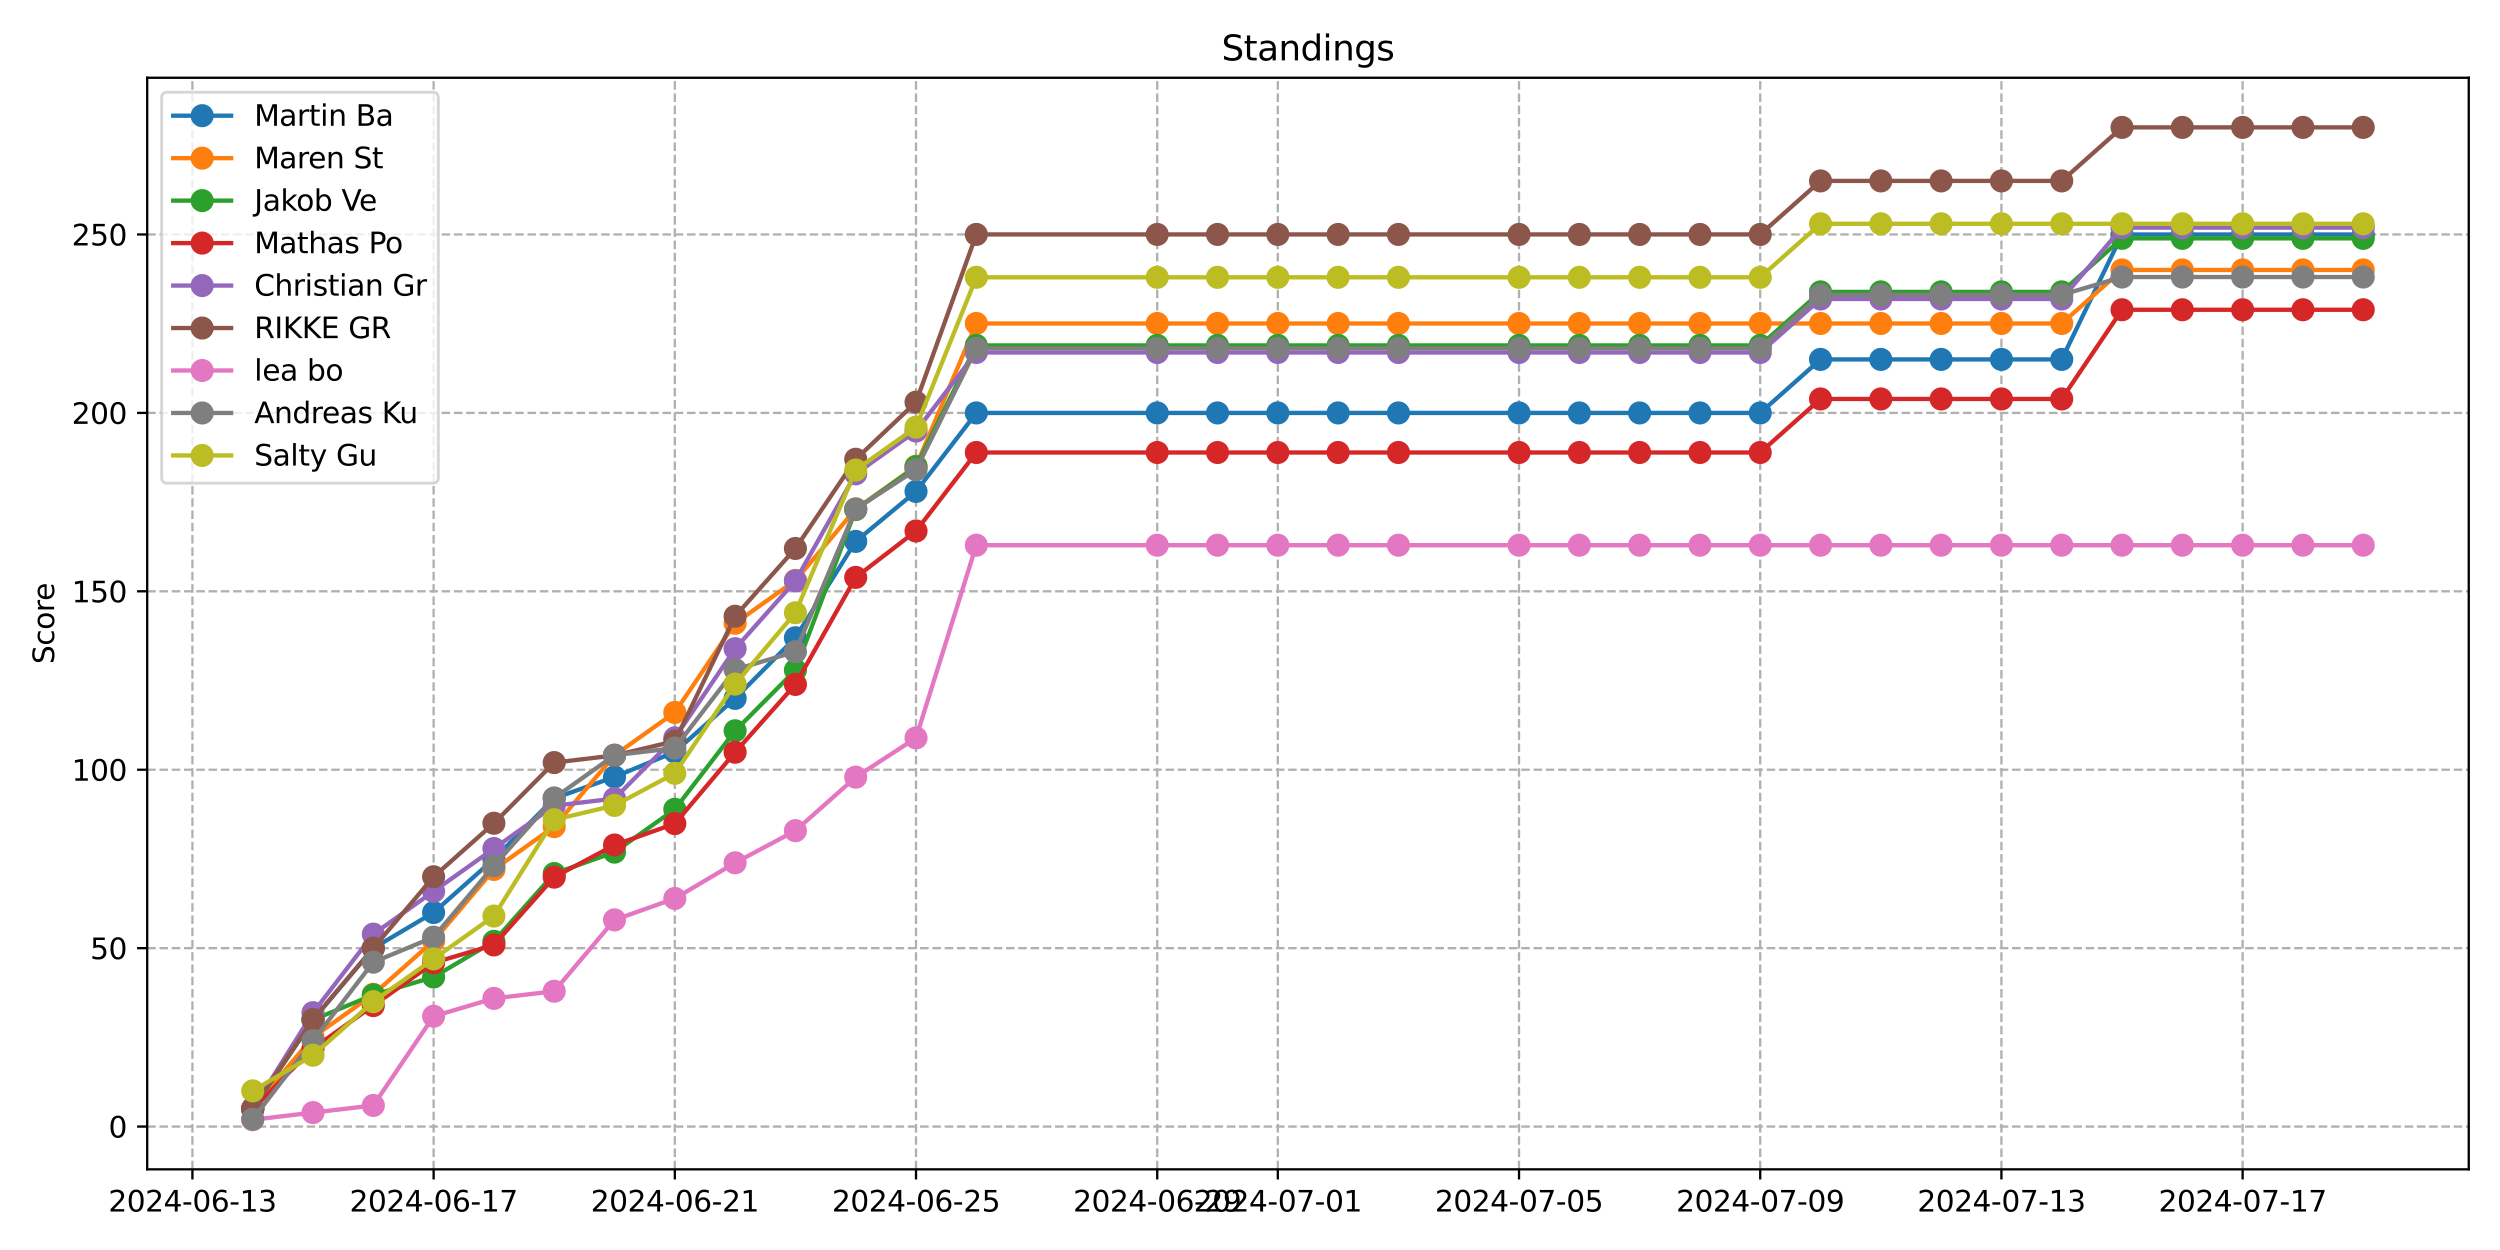 <?xml version="1.0" encoding="utf-8" standalone="no"?>
<!DOCTYPE svg PUBLIC "-//W3C//DTD SVG 1.1//EN"
  "http://www.w3.org/Graphics/SVG/1.1/DTD/svg11.dtd">
<svg xmlns:xlink="http://www.w3.org/1999/xlink" width="864pt" height="432pt" viewBox="0 0 864 432" xmlns="http://www.w3.org/2000/svg" version="1.1">
 <defs>
  <style type="text/css">*{stroke-linejoin: round; stroke-linecap: butt}</style>
 </defs>
 <g id="figure_1">
  <g id="patch_1">
   <path d="M 0 432 
L 864 432 
L 864 0 
L 0 0 
z
" style="fill: #ffffff"/>
  </g>
  <g id="axes_1">
   <g id="patch_2">
    <path d="M 50.87 404.12 
L 853.2 404.12 
L 853.2 26.88 
L 50.87 26.88 
z
" style="fill: #ffffff"/>
   </g>
   <g id="matplotlib.axis_1">
    <g id="xtick_1">
     <g id="line2d_1">
      <path d="M 66.5 404.12 
L 66.5 26.88 
" clip-path="url(#pb7d59adc7c)" style="fill: none; stroke-dasharray: 2.96,1.28; stroke-dashoffset: 0; stroke: #b0b0b0; stroke-width: 0.8"/>
     </g>
     <g id="line2d_2">
      <defs>
       <path id="m045a06b5ae" d="M 0 0 
L 0 3.5 
" style="stroke: #000000; stroke-width: 0.8"/>
      </defs>
      <g>
       <use xlink:href="#m045a06b5ae" x="66.5" y="404.12" style="stroke: #000000; stroke-width: 0.8"/>
      </g>
     </g>
     <g id="text_1">
      <!-- 2024-06-13 -->
      <g transform="translate(37.442 418.718) scale(0.1 -0.1)">
       <defs>
        <path id="DejaVuSans-32" d="M 1228 531 
L 3431 531 
L 3431 0 
L 469 0 
L 469 531 
Q 828 903 1448 1529 
Q 2069 2156 2228 2338 
Q 2531 2678 2651 2914 
Q 2772 3150 2772 3378 
Q 2772 3750 2511 3984 
Q 2250 4219 1831 4219 
Q 1534 4219 1204 4116 
Q 875 4013 500 3803 
L 500 4441 
Q 881 4594 1212 4672 
Q 1544 4750 1819 4750 
Q 2544 4750 2975 4387 
Q 3406 4025 3406 3419 
Q 3406 3131 3298 2873 
Q 3191 2616 2906 2266 
Q 2828 2175 2409 1742 
Q 1991 1309 1228 531 
z
" transform="scale(0.016)"/>
        <path id="DejaVuSans-30" d="M 2034 4250 
Q 1547 4250 1301 3770 
Q 1056 3291 1056 2328 
Q 1056 1369 1301 889 
Q 1547 409 2034 409 
Q 2525 409 2770 889 
Q 3016 1369 3016 2328 
Q 3016 3291 2770 3770 
Q 2525 4250 2034 4250 
z
M 2034 4750 
Q 2819 4750 3233 4129 
Q 3647 3509 3647 2328 
Q 3647 1150 3233 529 
Q 2819 -91 2034 -91 
Q 1250 -91 836 529 
Q 422 1150 422 2328 
Q 422 3509 836 4129 
Q 1250 4750 2034 4750 
z
" transform="scale(0.016)"/>
        <path id="DejaVuSans-34" d="M 2419 4116 
L 825 1625 
L 2419 1625 
L 2419 4116 
z
M 2253 4666 
L 3047 4666 
L 3047 1625 
L 3713 1625 
L 3713 1100 
L 3047 1100 
L 3047 0 
L 2419 0 
L 2419 1100 
L 313 1100 
L 313 1709 
L 2253 4666 
z
" transform="scale(0.016)"/>
        <path id="DejaVuSans-2d" d="M 313 2009 
L 1997 2009 
L 1997 1497 
L 313 1497 
L 313 2009 
z
" transform="scale(0.016)"/>
        <path id="DejaVuSans-36" d="M 2113 2584 
Q 1688 2584 1439 2293 
Q 1191 2003 1191 1497 
Q 1191 994 1439 701 
Q 1688 409 2113 409 
Q 2538 409 2786 701 
Q 3034 994 3034 1497 
Q 3034 2003 2786 2293 
Q 2538 2584 2113 2584 
z
M 3366 4563 
L 3366 3988 
Q 3128 4100 2886 4159 
Q 2644 4219 2406 4219 
Q 1781 4219 1451 3797 
Q 1122 3375 1075 2522 
Q 1259 2794 1537 2939 
Q 1816 3084 2150 3084 
Q 2853 3084 3261 2657 
Q 3669 2231 3669 1497 
Q 3669 778 3244 343 
Q 2819 -91 2113 -91 
Q 1303 -91 875 529 
Q 447 1150 447 2328 
Q 447 3434 972 4092 
Q 1497 4750 2381 4750 
Q 2619 4750 2861 4703 
Q 3103 4656 3366 4563 
z
" transform="scale(0.016)"/>
        <path id="DejaVuSans-31" d="M 794 531 
L 1825 531 
L 1825 4091 
L 703 3866 
L 703 4441 
L 1819 4666 
L 2450 4666 
L 2450 531 
L 3481 531 
L 3481 0 
L 794 0 
L 794 531 
z
" transform="scale(0.016)"/>
        <path id="DejaVuSans-33" d="M 2597 2516 
Q 3050 2419 3304 2112 
Q 3559 1806 3559 1356 
Q 3559 666 3084 287 
Q 2609 -91 1734 -91 
Q 1441 -91 1130 -33 
Q 819 25 488 141 
L 488 750 
Q 750 597 1062 519 
Q 1375 441 1716 441 
Q 2309 441 2620 675 
Q 2931 909 2931 1356 
Q 2931 1769 2642 2001 
Q 2353 2234 1838 2234 
L 1294 2234 
L 1294 2753 
L 1863 2753 
Q 2328 2753 2575 2939 
Q 2822 3125 2822 3475 
Q 2822 3834 2567 4026 
Q 2313 4219 1838 4219 
Q 1578 4219 1281 4162 
Q 984 4106 628 3988 
L 628 4550 
Q 988 4650 1302 4700 
Q 1616 4750 1894 4750 
Q 2613 4750 3031 4423 
Q 3450 4097 3450 3541 
Q 3450 3153 3228 2886 
Q 3006 2619 2597 2516 
z
" transform="scale(0.016)"/>
       </defs>
       <use xlink:href="#DejaVuSans-32"/>
       <use xlink:href="#DejaVuSans-30" x="63.623"/>
       <use xlink:href="#DejaVuSans-32" x="127.246"/>
       <use xlink:href="#DejaVuSans-34" x="190.869"/>
       <use xlink:href="#DejaVuSans-2d" x="254.492"/>
       <use xlink:href="#DejaVuSans-30" x="290.576"/>
       <use xlink:href="#DejaVuSans-36" x="354.199"/>
       <use xlink:href="#DejaVuSans-2d" x="417.822"/>
       <use xlink:href="#DejaVuSans-31" x="453.906"/>
       <use xlink:href="#DejaVuSans-33" x="517.529"/>
      </g>
     </g>
    </g>
    <g id="xtick_2">
     <g id="line2d_3">
      <path d="M 149.859 404.12 
L 149.859 26.88 
" clip-path="url(#pb7d59adc7c)" style="fill: none; stroke-dasharray: 2.96,1.28; stroke-dashoffset: 0; stroke: #b0b0b0; stroke-width: 0.8"/>
     </g>
     <g id="line2d_4">
      <g>
       <use xlink:href="#m045a06b5ae" x="149.859" y="404.12" style="stroke: #000000; stroke-width: 0.8"/>
      </g>
     </g>
     <g id="text_2">
      <!-- 2024-06-17 -->
      <g transform="translate(120.801 418.718) scale(0.1 -0.1)">
       <defs>
        <path id="DejaVuSans-37" d="M 525 4666 
L 3525 4666 
L 3525 4397 
L 1831 0 
L 1172 0 
L 2766 4134 
L 525 4134 
L 525 4666 
z
" transform="scale(0.016)"/>
       </defs>
       <use xlink:href="#DejaVuSans-32"/>
       <use xlink:href="#DejaVuSans-30" x="63.623"/>
       <use xlink:href="#DejaVuSans-32" x="127.246"/>
       <use xlink:href="#DejaVuSans-34" x="190.869"/>
       <use xlink:href="#DejaVuSans-2d" x="254.492"/>
       <use xlink:href="#DejaVuSans-30" x="290.576"/>
       <use xlink:href="#DejaVuSans-36" x="354.199"/>
       <use xlink:href="#DejaVuSans-2d" x="417.822"/>
       <use xlink:href="#DejaVuSans-31" x="453.906"/>
       <use xlink:href="#DejaVuSans-37" x="517.529"/>
      </g>
     </g>
    </g>
    <g id="xtick_3">
     <g id="line2d_5">
      <path d="M 233.218 404.12 
L 233.218 26.88 
" clip-path="url(#pb7d59adc7c)" style="fill: none; stroke-dasharray: 2.96,1.28; stroke-dashoffset: 0; stroke: #b0b0b0; stroke-width: 0.8"/>
     </g>
     <g id="line2d_6">
      <g>
       <use xlink:href="#m045a06b5ae" x="233.218" y="404.12" style="stroke: #000000; stroke-width: 0.8"/>
      </g>
     </g>
     <g id="text_3">
      <!-- 2024-06-21 -->
      <g transform="translate(204.16 418.718) scale(0.1 -0.1)">
       <use xlink:href="#DejaVuSans-32"/>
       <use xlink:href="#DejaVuSans-30" x="63.623"/>
       <use xlink:href="#DejaVuSans-32" x="127.246"/>
       <use xlink:href="#DejaVuSans-34" x="190.869"/>
       <use xlink:href="#DejaVuSans-2d" x="254.492"/>
       <use xlink:href="#DejaVuSans-30" x="290.576"/>
       <use xlink:href="#DejaVuSans-36" x="354.199"/>
       <use xlink:href="#DejaVuSans-2d" x="417.822"/>
       <use xlink:href="#DejaVuSans-32" x="453.906"/>
       <use xlink:href="#DejaVuSans-31" x="517.529"/>
      </g>
     </g>
    </g>
    <g id="xtick_4">
     <g id="line2d_7">
      <path d="M 316.577 404.12 
L 316.577 26.88 
" clip-path="url(#pb7d59adc7c)" style="fill: none; stroke-dasharray: 2.96,1.28; stroke-dashoffset: 0; stroke: #b0b0b0; stroke-width: 0.8"/>
     </g>
     <g id="line2d_8">
      <g>
       <use xlink:href="#m045a06b5ae" x="316.577" y="404.12" style="stroke: #000000; stroke-width: 0.8"/>
      </g>
     </g>
     <g id="text_4">
      <!-- 2024-06-25 -->
      <g transform="translate(287.519 418.718) scale(0.1 -0.1)">
       <defs>
        <path id="DejaVuSans-35" d="M 691 4666 
L 3169 4666 
L 3169 4134 
L 1269 4134 
L 1269 2991 
Q 1406 3038 1543 3061 
Q 1681 3084 1819 3084 
Q 2600 3084 3056 2656 
Q 3513 2228 3513 1497 
Q 3513 744 3044 326 
Q 2575 -91 1722 -91 
Q 1428 -91 1123 -41 
Q 819 9 494 109 
L 494 744 
Q 775 591 1075 516 
Q 1375 441 1709 441 
Q 2250 441 2565 725 
Q 2881 1009 2881 1497 
Q 2881 1984 2565 2268 
Q 2250 2553 1709 2553 
Q 1456 2553 1204 2497 
Q 953 2441 691 2322 
L 691 4666 
z
" transform="scale(0.016)"/>
       </defs>
       <use xlink:href="#DejaVuSans-32"/>
       <use xlink:href="#DejaVuSans-30" x="63.623"/>
       <use xlink:href="#DejaVuSans-32" x="127.246"/>
       <use xlink:href="#DejaVuSans-34" x="190.869"/>
       <use xlink:href="#DejaVuSans-2d" x="254.492"/>
       <use xlink:href="#DejaVuSans-30" x="290.576"/>
       <use xlink:href="#DejaVuSans-36" x="354.199"/>
       <use xlink:href="#DejaVuSans-2d" x="417.822"/>
       <use xlink:href="#DejaVuSans-32" x="453.906"/>
       <use xlink:href="#DejaVuSans-35" x="517.529"/>
      </g>
     </g>
    </g>
    <g id="xtick_5">
     <g id="line2d_9">
      <path d="M 399.936 404.12 
L 399.936 26.88 
" clip-path="url(#pb7d59adc7c)" style="fill: none; stroke-dasharray: 2.96,1.28; stroke-dashoffset: 0; stroke: #b0b0b0; stroke-width: 0.8"/>
     </g>
     <g id="line2d_10">
      <g>
       <use xlink:href="#m045a06b5ae" x="399.936" y="404.12" style="stroke: #000000; stroke-width: 0.8"/>
      </g>
     </g>
     <g id="text_5">
      <!-- 2024-06-29 -->
      <g transform="translate(370.878 418.718) scale(0.1 -0.1)">
       <defs>
        <path id="DejaVuSans-39" d="M 703 97 
L 703 672 
Q 941 559 1184 500 
Q 1428 441 1663 441 
Q 2288 441 2617 861 
Q 2947 1281 2994 2138 
Q 2813 1869 2534 1725 
Q 2256 1581 1919 1581 
Q 1219 1581 811 2004 
Q 403 2428 403 3163 
Q 403 3881 828 4315 
Q 1253 4750 1959 4750 
Q 2769 4750 3195 4129 
Q 3622 3509 3622 2328 
Q 3622 1225 3098 567 
Q 2575 -91 1691 -91 
Q 1453 -91 1209 -44 
Q 966 3 703 97 
z
M 1959 2075 
Q 2384 2075 2632 2365 
Q 2881 2656 2881 3163 
Q 2881 3666 2632 3958 
Q 2384 4250 1959 4250 
Q 1534 4250 1286 3958 
Q 1038 3666 1038 3163 
Q 1038 2656 1286 2365 
Q 1534 2075 1959 2075 
z
" transform="scale(0.016)"/>
       </defs>
       <use xlink:href="#DejaVuSans-32"/>
       <use xlink:href="#DejaVuSans-30" x="63.623"/>
       <use xlink:href="#DejaVuSans-32" x="127.246"/>
       <use xlink:href="#DejaVuSans-34" x="190.869"/>
       <use xlink:href="#DejaVuSans-2d" x="254.492"/>
       <use xlink:href="#DejaVuSans-30" x="290.576"/>
       <use xlink:href="#DejaVuSans-36" x="354.199"/>
       <use xlink:href="#DejaVuSans-2d" x="417.822"/>
       <use xlink:href="#DejaVuSans-32" x="453.906"/>
       <use xlink:href="#DejaVuSans-39" x="517.529"/>
      </g>
     </g>
    </g>
    <g id="xtick_6">
     <g id="line2d_11">
      <path d="M 441.615 404.12 
L 441.615 26.88 
" clip-path="url(#pb7d59adc7c)" style="fill: none; stroke-dasharray: 2.96,1.28; stroke-dashoffset: 0; stroke: #b0b0b0; stroke-width: 0.8"/>
     </g>
     <g id="line2d_12">
      <g>
       <use xlink:href="#m045a06b5ae" x="441.615" y="404.12" style="stroke: #000000; stroke-width: 0.8"/>
      </g>
     </g>
     <g id="text_6">
      <!-- 2024-07-01 -->
      <g transform="translate(412.557 418.718) scale(0.1 -0.1)">
       <use xlink:href="#DejaVuSans-32"/>
       <use xlink:href="#DejaVuSans-30" x="63.623"/>
       <use xlink:href="#DejaVuSans-32" x="127.246"/>
       <use xlink:href="#DejaVuSans-34" x="190.869"/>
       <use xlink:href="#DejaVuSans-2d" x="254.492"/>
       <use xlink:href="#DejaVuSans-30" x="290.576"/>
       <use xlink:href="#DejaVuSans-37" x="354.199"/>
       <use xlink:href="#DejaVuSans-2d" x="417.822"/>
       <use xlink:href="#DejaVuSans-30" x="453.906"/>
       <use xlink:href="#DejaVuSans-31" x="517.529"/>
      </g>
     </g>
    </g>
    <g id="xtick_7">
     <g id="line2d_13">
      <path d="M 524.974 404.12 
L 524.974 26.88 
" clip-path="url(#pb7d59adc7c)" style="fill: none; stroke-dasharray: 2.96,1.28; stroke-dashoffset: 0; stroke: #b0b0b0; stroke-width: 0.8"/>
     </g>
     <g id="line2d_14">
      <g>
       <use xlink:href="#m045a06b5ae" x="524.974" y="404.12" style="stroke: #000000; stroke-width: 0.8"/>
      </g>
     </g>
     <g id="text_7">
      <!-- 2024-07-05 -->
      <g transform="translate(495.916 418.718) scale(0.1 -0.1)">
       <use xlink:href="#DejaVuSans-32"/>
       <use xlink:href="#DejaVuSans-30" x="63.623"/>
       <use xlink:href="#DejaVuSans-32" x="127.246"/>
       <use xlink:href="#DejaVuSans-34" x="190.869"/>
       <use xlink:href="#DejaVuSans-2d" x="254.492"/>
       <use xlink:href="#DejaVuSans-30" x="290.576"/>
       <use xlink:href="#DejaVuSans-37" x="354.199"/>
       <use xlink:href="#DejaVuSans-2d" x="417.822"/>
       <use xlink:href="#DejaVuSans-30" x="453.906"/>
       <use xlink:href="#DejaVuSans-35" x="517.529"/>
      </g>
     </g>
    </g>
    <g id="xtick_8">
     <g id="line2d_15">
      <path d="M 608.333 404.12 
L 608.333 26.88 
" clip-path="url(#pb7d59adc7c)" style="fill: none; stroke-dasharray: 2.96,1.28; stroke-dashoffset: 0; stroke: #b0b0b0; stroke-width: 0.8"/>
     </g>
     <g id="line2d_16">
      <g>
       <use xlink:href="#m045a06b5ae" x="608.333" y="404.12" style="stroke: #000000; stroke-width: 0.8"/>
      </g>
     </g>
     <g id="text_8">
      <!-- 2024-07-09 -->
      <g transform="translate(579.275 418.718) scale(0.1 -0.1)">
       <use xlink:href="#DejaVuSans-32"/>
       <use xlink:href="#DejaVuSans-30" x="63.623"/>
       <use xlink:href="#DejaVuSans-32" x="127.246"/>
       <use xlink:href="#DejaVuSans-34" x="190.869"/>
       <use xlink:href="#DejaVuSans-2d" x="254.492"/>
       <use xlink:href="#DejaVuSans-30" x="290.576"/>
       <use xlink:href="#DejaVuSans-37" x="354.199"/>
       <use xlink:href="#DejaVuSans-2d" x="417.822"/>
       <use xlink:href="#DejaVuSans-30" x="453.906"/>
       <use xlink:href="#DejaVuSans-39" x="517.529"/>
      </g>
     </g>
    </g>
    <g id="xtick_9">
     <g id="line2d_17">
      <path d="M 691.692 404.12 
L 691.692 26.88 
" clip-path="url(#pb7d59adc7c)" style="fill: none; stroke-dasharray: 2.96,1.28; stroke-dashoffset: 0; stroke: #b0b0b0; stroke-width: 0.8"/>
     </g>
     <g id="line2d_18">
      <g>
       <use xlink:href="#m045a06b5ae" x="691.692" y="404.12" style="stroke: #000000; stroke-width: 0.8"/>
      </g>
     </g>
     <g id="text_9">
      <!-- 2024-07-13 -->
      <g transform="translate(662.634 418.718) scale(0.1 -0.1)">
       <use xlink:href="#DejaVuSans-32"/>
       <use xlink:href="#DejaVuSans-30" x="63.623"/>
       <use xlink:href="#DejaVuSans-32" x="127.246"/>
       <use xlink:href="#DejaVuSans-34" x="190.869"/>
       <use xlink:href="#DejaVuSans-2d" x="254.492"/>
       <use xlink:href="#DejaVuSans-30" x="290.576"/>
       <use xlink:href="#DejaVuSans-37" x="354.199"/>
       <use xlink:href="#DejaVuSans-2d" x="417.822"/>
       <use xlink:href="#DejaVuSans-31" x="453.906"/>
       <use xlink:href="#DejaVuSans-33" x="517.529"/>
      </g>
     </g>
    </g>
    <g id="xtick_10">
     <g id="line2d_19">
      <path d="M 775.051 404.12 
L 775.051 26.88 
" clip-path="url(#pb7d59adc7c)" style="fill: none; stroke-dasharray: 2.96,1.28; stroke-dashoffset: 0; stroke: #b0b0b0; stroke-width: 0.8"/>
     </g>
     <g id="line2d_20">
      <g>
       <use xlink:href="#m045a06b5ae" x="775.051" y="404.12" style="stroke: #000000; stroke-width: 0.8"/>
      </g>
     </g>
     <g id="text_10">
      <!-- 2024-07-17 -->
      <g transform="translate(745.993 418.718) scale(0.1 -0.1)">
       <use xlink:href="#DejaVuSans-32"/>
       <use xlink:href="#DejaVuSans-30" x="63.623"/>
       <use xlink:href="#DejaVuSans-32" x="127.246"/>
       <use xlink:href="#DejaVuSans-34" x="190.869"/>
       <use xlink:href="#DejaVuSans-2d" x="254.492"/>
       <use xlink:href="#DejaVuSans-30" x="290.576"/>
       <use xlink:href="#DejaVuSans-37" x="354.199"/>
       <use xlink:href="#DejaVuSans-2d" x="417.822"/>
       <use xlink:href="#DejaVuSans-31" x="453.906"/>
       <use xlink:href="#DejaVuSans-37" x="517.529"/>
      </g>
     </g>
    </g>
   </g>
   <g id="matplotlib.axis_2">
    <g id="ytick_1">
     <g id="line2d_21">
      <path d="M 50.87 389.344 
L 853.2 389.344 
" clip-path="url(#pb7d59adc7c)" style="fill: none; stroke-dasharray: 2.96,1.28; stroke-dashoffset: 0; stroke: #b0b0b0; stroke-width: 0.8"/>
     </g>
     <g id="line2d_22">
      <defs>
       <path id="m7f12997c8c" d="M 0 0 
L -3.5 0 
" style="stroke: #000000; stroke-width: 0.8"/>
      </defs>
      <g>
       <use xlink:href="#m7f12997c8c" x="50.87" y="389.344" style="stroke: #000000; stroke-width: 0.8"/>
      </g>
     </g>
     <g id="text_11">
      <!-- 0 -->
      <g transform="translate(37.508 393.143) scale(0.1 -0.1)">
       <use xlink:href="#DejaVuSans-30"/>
      </g>
     </g>
    </g>
    <g id="ytick_2">
     <g id="line2d_23">
      <path d="M 50.87 327.682 
L 853.2 327.682 
" clip-path="url(#pb7d59adc7c)" style="fill: none; stroke-dasharray: 2.96,1.28; stroke-dashoffset: 0; stroke: #b0b0b0; stroke-width: 0.8"/>
     </g>
     <g id="line2d_24">
      <g>
       <use xlink:href="#m7f12997c8c" x="50.87" y="327.682" style="stroke: #000000; stroke-width: 0.8"/>
      </g>
     </g>
     <g id="text_12">
      <!-- 50 -->
      <g transform="translate(31.145 331.481) scale(0.1 -0.1)">
       <use xlink:href="#DejaVuSans-35"/>
       <use xlink:href="#DejaVuSans-30" x="63.623"/>
      </g>
     </g>
    </g>
    <g id="ytick_3">
     <g id="line2d_25">
      <path d="M 50.87 266.02 
L 853.2 266.02 
" clip-path="url(#pb7d59adc7c)" style="fill: none; stroke-dasharray: 2.96,1.28; stroke-dashoffset: 0; stroke: #b0b0b0; stroke-width: 0.8"/>
     </g>
     <g id="line2d_26">
      <g>
       <use xlink:href="#m7f12997c8c" x="50.87" y="266.02" style="stroke: #000000; stroke-width: 0.8"/>
      </g>
     </g>
     <g id="text_13">
      <!-- 100 -->
      <g transform="translate(24.782 269.819) scale(0.1 -0.1)">
       <use xlink:href="#DejaVuSans-31"/>
       <use xlink:href="#DejaVuSans-30" x="63.623"/>
       <use xlink:href="#DejaVuSans-30" x="127.246"/>
      </g>
     </g>
    </g>
    <g id="ytick_4">
     <g id="line2d_27">
      <path d="M 50.87 204.358 
L 853.2 204.358 
" clip-path="url(#pb7d59adc7c)" style="fill: none; stroke-dasharray: 2.96,1.28; stroke-dashoffset: 0; stroke: #b0b0b0; stroke-width: 0.8"/>
     </g>
     <g id="line2d_28">
      <g>
       <use xlink:href="#m7f12997c8c" x="50.87" y="204.358" style="stroke: #000000; stroke-width: 0.8"/>
      </g>
     </g>
     <g id="text_14">
      <!-- 150 -->
      <g transform="translate(24.782 208.157) scale(0.1 -0.1)">
       <use xlink:href="#DejaVuSans-31"/>
       <use xlink:href="#DejaVuSans-35" x="63.623"/>
       <use xlink:href="#DejaVuSans-30" x="127.246"/>
      </g>
     </g>
    </g>
    <g id="ytick_5">
     <g id="line2d_29">
      <path d="M 50.87 142.696 
L 853.2 142.696 
" clip-path="url(#pb7d59adc7c)" style="fill: none; stroke-dasharray: 2.96,1.28; stroke-dashoffset: 0; stroke: #b0b0b0; stroke-width: 0.8"/>
     </g>
     <g id="line2d_30">
      <g>
       <use xlink:href="#m7f12997c8c" x="50.87" y="142.696" style="stroke: #000000; stroke-width: 0.8"/>
      </g>
     </g>
     <g id="text_15">
      <!-- 200 -->
      <g transform="translate(24.782 146.495) scale(0.1 -0.1)">
       <use xlink:href="#DejaVuSans-32"/>
       <use xlink:href="#DejaVuSans-30" x="63.623"/>
       <use xlink:href="#DejaVuSans-30" x="127.246"/>
      </g>
     </g>
    </g>
    <g id="ytick_6">
     <g id="line2d_31">
      <path d="M 50.87 81.034 
L 853.2 81.034 
" clip-path="url(#pb7d59adc7c)" style="fill: none; stroke-dasharray: 2.96,1.28; stroke-dashoffset: 0; stroke: #b0b0b0; stroke-width: 0.8"/>
     </g>
     <g id="line2d_32">
      <g>
       <use xlink:href="#m7f12997c8c" x="50.87" y="81.034" style="stroke: #000000; stroke-width: 0.8"/>
      </g>
     </g>
     <g id="text_16">
      <!-- 250 -->
      <g transform="translate(24.782 84.833) scale(0.1 -0.1)">
       <use xlink:href="#DejaVuSans-32"/>
       <use xlink:href="#DejaVuSans-35" x="63.623"/>
       <use xlink:href="#DejaVuSans-30" x="127.246"/>
      </g>
     </g>
    </g>
    <g id="text_17">
     <!-- Score -->
     <g transform="translate(18.703 229.502) rotate(-90) scale(0.1 -0.1)">
      <defs>
       <path id="DejaVuSans-53" d="M 3425 4513 
L 3425 3897 
Q 3066 4069 2747 4153 
Q 2428 4238 2131 4238 
Q 1616 4238 1336 4038 
Q 1056 3838 1056 3469 
Q 1056 3159 1242 3001 
Q 1428 2844 1947 2747 
L 2328 2669 
Q 3034 2534 3370 2195 
Q 3706 1856 3706 1288 
Q 3706 609 3251 259 
Q 2797 -91 1919 -91 
Q 1588 -91 1214 -16 
Q 841 59 441 206 
L 441 856 
Q 825 641 1194 531 
Q 1563 422 1919 422 
Q 2459 422 2753 634 
Q 3047 847 3047 1241 
Q 3047 1584 2836 1778 
Q 2625 1972 2144 2069 
L 1759 2144 
Q 1053 2284 737 2584 
Q 422 2884 422 3419 
Q 422 4038 858 4394 
Q 1294 4750 2059 4750 
Q 2388 4750 2728 4690 
Q 3069 4631 3425 4513 
z
" transform="scale(0.016)"/>
       <path id="DejaVuSans-63" d="M 3122 3366 
L 3122 2828 
Q 2878 2963 2633 3030 
Q 2388 3097 2138 3097 
Q 1578 3097 1268 2742 
Q 959 2388 959 1747 
Q 959 1106 1268 751 
Q 1578 397 2138 397 
Q 2388 397 2633 464 
Q 2878 531 3122 666 
L 3122 134 
Q 2881 22 2623 -34 
Q 2366 -91 2075 -91 
Q 1284 -91 818 406 
Q 353 903 353 1747 
Q 353 2603 823 3093 
Q 1294 3584 2113 3584 
Q 2378 3584 2631 3529 
Q 2884 3475 3122 3366 
z
" transform="scale(0.016)"/>
       <path id="DejaVuSans-6f" d="M 1959 3097 
Q 1497 3097 1228 2736 
Q 959 2375 959 1747 
Q 959 1119 1226 758 
Q 1494 397 1959 397 
Q 2419 397 2687 759 
Q 2956 1122 2956 1747 
Q 2956 2369 2687 2733 
Q 2419 3097 1959 3097 
z
M 1959 3584 
Q 2709 3584 3137 3096 
Q 3566 2609 3566 1747 
Q 3566 888 3137 398 
Q 2709 -91 1959 -91 
Q 1206 -91 779 398 
Q 353 888 353 1747 
Q 353 2609 779 3096 
Q 1206 3584 1959 3584 
z
" transform="scale(0.016)"/>
       <path id="DejaVuSans-72" d="M 2631 2963 
Q 2534 3019 2420 3045 
Q 2306 3072 2169 3072 
Q 1681 3072 1420 2755 
Q 1159 2438 1159 1844 
L 1159 0 
L 581 0 
L 581 3500 
L 1159 3500 
L 1159 2956 
Q 1341 3275 1631 3429 
Q 1922 3584 2338 3584 
Q 2397 3584 2469 3576 
Q 2541 3569 2628 3553 
L 2631 2963 
z
" transform="scale(0.016)"/>
       <path id="DejaVuSans-65" d="M 3597 1894 
L 3597 1613 
L 953 1613 
Q 991 1019 1311 708 
Q 1631 397 2203 397 
Q 2534 397 2845 478 
Q 3156 559 3463 722 
L 3463 178 
Q 3153 47 2828 -22 
Q 2503 -91 2169 -91 
Q 1331 -91 842 396 
Q 353 884 353 1716 
Q 353 2575 817 3079 
Q 1281 3584 2069 3584 
Q 2775 3584 3186 3129 
Q 3597 2675 3597 1894 
z
M 3022 2063 
Q 3016 2534 2758 2815 
Q 2500 3097 2075 3097 
Q 1594 3097 1305 2825 
Q 1016 2553 972 2059 
L 3022 2063 
z
" transform="scale(0.016)"/>
      </defs>
      <use xlink:href="#DejaVuSans-53"/>
      <use xlink:href="#DejaVuSans-63" x="63.477"/>
      <use xlink:href="#DejaVuSans-6f" x="118.457"/>
      <use xlink:href="#DejaVuSans-72" x="179.639"/>
      <use xlink:href="#DejaVuSans-65" x="218.502"/>
     </g>
    </g>
   </g>
   <g id="line2d_33">
    <path d="M 87.34 383.192 
L 108.179 352.361 
L 129.019 327.696 
L 149.859 315.364 
L 170.699 296.865 
L 191.538 275.9 
L 212.378 268.5 
L 233.218 259.868 
L 254.057 241.369 
L 274.897 220.404 
L 295.737 187.107 
L 316.577 169.841 
L 337.416 142.71 
L 399.936 142.71 
L 420.775 142.71 
L 441.615 142.71 
L 462.455 142.71 
L 483.295 142.71 
L 524.974 142.71 
L 545.814 142.71 
L 566.654 142.71 
L 587.493 142.71 
L 608.333 142.71 
L 629.173 124.211 
L 650.013 124.211 
L 670.852 124.211 
L 691.692 124.211 
L 712.532 124.211 
L 733.371 81.048 
L 754.211 81.048 
L 775.051 81.048 
L 795.891 81.048 
L 816.73 81.048 
" clip-path="url(#pb7d59adc7c)" style="fill: none; stroke: #1f77b4; stroke-width: 1.5; stroke-linecap: square"/>
    <defs>
     <path id="m627f5d927f" d="M 0 3.5 
C 0.928 3.5 1.819 3.131 2.475 2.475 
C 3.131 1.819 3.5 0.928 3.5 0 
C 3.5 -0.928 3.131 -1.819 2.475 -2.475 
C 1.819 -3.131 0.928 -3.5 0 -3.5 
C -0.928 -3.5 -1.819 -3.131 -2.475 -2.475 
C -3.131 -1.819 -3.5 -0.928 -3.5 0 
C -3.5 0.928 -3.131 1.819 -2.475 2.475 
C -1.819 3.131 -0.928 3.5 0 3.5 
z
" style="stroke: #1f77b4"/>
    </defs>
    <g clip-path="url(#pb7d59adc7c)">
     <use xlink:href="#m627f5d927f" x="87.34" y="383.192" style="fill: #1f77b4; stroke: #1f77b4"/>
     <use xlink:href="#m627f5d927f" x="108.179" y="352.361" style="fill: #1f77b4; stroke: #1f77b4"/>
     <use xlink:href="#m627f5d927f" x="129.019" y="327.696" style="fill: #1f77b4; stroke: #1f77b4"/>
     <use xlink:href="#m627f5d927f" x="149.859" y="315.364" style="fill: #1f77b4; stroke: #1f77b4"/>
     <use xlink:href="#m627f5d927f" x="170.699" y="296.865" style="fill: #1f77b4; stroke: #1f77b4"/>
     <use xlink:href="#m627f5d927f" x="191.538" y="275.9" style="fill: #1f77b4; stroke: #1f77b4"/>
     <use xlink:href="#m627f5d927f" x="212.378" y="268.5" style="fill: #1f77b4; stroke: #1f77b4"/>
     <use xlink:href="#m627f5d927f" x="233.218" y="259.868" style="fill: #1f77b4; stroke: #1f77b4"/>
     <use xlink:href="#m627f5d927f" x="254.057" y="241.369" style="fill: #1f77b4; stroke: #1f77b4"/>
     <use xlink:href="#m627f5d927f" x="274.897" y="220.404" style="fill: #1f77b4; stroke: #1f77b4"/>
     <use xlink:href="#m627f5d927f" x="295.737" y="187.107" style="fill: #1f77b4; stroke: #1f77b4"/>
     <use xlink:href="#m627f5d927f" x="316.577" y="169.841" style="fill: #1f77b4; stroke: #1f77b4"/>
     <use xlink:href="#m627f5d927f" x="337.416" y="142.71" style="fill: #1f77b4; stroke: #1f77b4"/>
     <use xlink:href="#m627f5d927f" x="399.936" y="142.71" style="fill: #1f77b4; stroke: #1f77b4"/>
     <use xlink:href="#m627f5d927f" x="420.775" y="142.71" style="fill: #1f77b4; stroke: #1f77b4"/>
     <use xlink:href="#m627f5d927f" x="441.615" y="142.71" style="fill: #1f77b4; stroke: #1f77b4"/>
     <use xlink:href="#m627f5d927f" x="462.455" y="142.71" style="fill: #1f77b4; stroke: #1f77b4"/>
     <use xlink:href="#m627f5d927f" x="483.295" y="142.71" style="fill: #1f77b4; stroke: #1f77b4"/>
     <use xlink:href="#m627f5d927f" x="524.974" y="142.71" style="fill: #1f77b4; stroke: #1f77b4"/>
     <use xlink:href="#m627f5d927f" x="545.814" y="142.71" style="fill: #1f77b4; stroke: #1f77b4"/>
     <use xlink:href="#m627f5d927f" x="566.654" y="142.71" style="fill: #1f77b4; stroke: #1f77b4"/>
     <use xlink:href="#m627f5d927f" x="587.493" y="142.71" style="fill: #1f77b4; stroke: #1f77b4"/>
     <use xlink:href="#m627f5d927f" x="608.333" y="142.71" style="fill: #1f77b4; stroke: #1f77b4"/>
     <use xlink:href="#m627f5d927f" x="629.173" y="124.211" style="fill: #1f77b4; stroke: #1f77b4"/>
     <use xlink:href="#m627f5d927f" x="650.013" y="124.211" style="fill: #1f77b4; stroke: #1f77b4"/>
     <use xlink:href="#m627f5d927f" x="670.852" y="124.211" style="fill: #1f77b4; stroke: #1f77b4"/>
     <use xlink:href="#m627f5d927f" x="691.692" y="124.211" style="fill: #1f77b4; stroke: #1f77b4"/>
     <use xlink:href="#m627f5d927f" x="712.532" y="124.211" style="fill: #1f77b4; stroke: #1f77b4"/>
     <use xlink:href="#m627f5d927f" x="733.371" y="81.048" style="fill: #1f77b4; stroke: #1f77b4"/>
     <use xlink:href="#m627f5d927f" x="754.211" y="81.048" style="fill: #1f77b4; stroke: #1f77b4"/>
     <use xlink:href="#m627f5d927f" x="775.051" y="81.048" style="fill: #1f77b4; stroke: #1f77b4"/>
     <use xlink:href="#m627f5d927f" x="795.891" y="81.048" style="fill: #1f77b4; stroke: #1f77b4"/>
     <use xlink:href="#m627f5d927f" x="816.73" y="81.048" style="fill: #1f77b4; stroke: #1f77b4"/>
    </g>
   </g>
   <g id="line2d_34">
    <path d="M 87.34 383.106 
L 108.179 358.441 
L 129.019 343.642 
L 149.859 325.144 
L 170.699 300.479 
L 191.538 285.68 
L 212.378 261.015 
L 233.218 246.216 
L 254.057 215.385 
L 274.897 200.586 
L 295.737 175.921 
L 316.577 161.123 
L 337.416 111.793 
L 399.936 111.793 
L 420.775 111.793 
L 441.615 111.793 
L 462.455 111.793 
L 483.295 111.793 
L 524.974 111.793 
L 545.814 111.793 
L 566.654 111.793 
L 587.493 111.793 
L 608.333 111.793 
L 629.173 111.793 
L 650.013 111.793 
L 670.852 111.793 
L 691.692 111.793 
L 712.532 111.793 
L 733.371 93.294 
L 754.211 93.294 
L 775.051 93.294 
L 795.891 93.294 
L 816.73 93.294 
" clip-path="url(#pb7d59adc7c)" style="fill: none; stroke: #ff7f0e; stroke-width: 1.5; stroke-linecap: square"/>
    <defs>
     <path id="mc5d1bbfc76" d="M 0 3.5 
C 0.928 3.5 1.819 3.131 2.475 2.475 
C 3.131 1.819 3.5 0.928 3.5 0 
C 3.5 -0.928 3.131 -1.819 2.475 -2.475 
C 1.819 -3.131 0.928 -3.5 0 -3.5 
C -0.928 -3.5 -1.819 -3.131 -2.475 -2.475 
C -3.131 -1.819 -3.5 -0.928 -3.5 0 
C -3.5 0.928 -3.131 1.819 -2.475 2.475 
C -1.819 3.131 -0.928 3.5 0 3.5 
z
" style="stroke: #ff7f0e"/>
    </defs>
    <g clip-path="url(#pb7d59adc7c)">
     <use xlink:href="#mc5d1bbfc76" x="87.34" y="383.106" style="fill: #ff7f0e; stroke: #ff7f0e"/>
     <use xlink:href="#mc5d1bbfc76" x="108.179" y="358.441" style="fill: #ff7f0e; stroke: #ff7f0e"/>
     <use xlink:href="#mc5d1bbfc76" x="129.019" y="343.642" style="fill: #ff7f0e; stroke: #ff7f0e"/>
     <use xlink:href="#mc5d1bbfc76" x="149.859" y="325.144" style="fill: #ff7f0e; stroke: #ff7f0e"/>
     <use xlink:href="#mc5d1bbfc76" x="170.699" y="300.479" style="fill: #ff7f0e; stroke: #ff7f0e"/>
     <use xlink:href="#mc5d1bbfc76" x="191.538" y="285.68" style="fill: #ff7f0e; stroke: #ff7f0e"/>
     <use xlink:href="#mc5d1bbfc76" x="212.378" y="261.015" style="fill: #ff7f0e; stroke: #ff7f0e"/>
     <use xlink:href="#mc5d1bbfc76" x="233.218" y="246.216" style="fill: #ff7f0e; stroke: #ff7f0e"/>
     <use xlink:href="#mc5d1bbfc76" x="254.057" y="215.385" style="fill: #ff7f0e; stroke: #ff7f0e"/>
     <use xlink:href="#mc5d1bbfc76" x="274.897" y="200.586" style="fill: #ff7f0e; stroke: #ff7f0e"/>
     <use xlink:href="#mc5d1bbfc76" x="295.737" y="175.921" style="fill: #ff7f0e; stroke: #ff7f0e"/>
     <use xlink:href="#mc5d1bbfc76" x="316.577" y="161.123" style="fill: #ff7f0e; stroke: #ff7f0e"/>
     <use xlink:href="#mc5d1bbfc76" x="337.416" y="111.793" style="fill: #ff7f0e; stroke: #ff7f0e"/>
     <use xlink:href="#mc5d1bbfc76" x="399.936" y="111.793" style="fill: #ff7f0e; stroke: #ff7f0e"/>
     <use xlink:href="#mc5d1bbfc76" x="420.775" y="111.793" style="fill: #ff7f0e; stroke: #ff7f0e"/>
     <use xlink:href="#mc5d1bbfc76" x="441.615" y="111.793" style="fill: #ff7f0e; stroke: #ff7f0e"/>
     <use xlink:href="#mc5d1bbfc76" x="462.455" y="111.793" style="fill: #ff7f0e; stroke: #ff7f0e"/>
     <use xlink:href="#mc5d1bbfc76" x="483.295" y="111.793" style="fill: #ff7f0e; stroke: #ff7f0e"/>
     <use xlink:href="#mc5d1bbfc76" x="524.974" y="111.793" style="fill: #ff7f0e; stroke: #ff7f0e"/>
     <use xlink:href="#mc5d1bbfc76" x="545.814" y="111.793" style="fill: #ff7f0e; stroke: #ff7f0e"/>
     <use xlink:href="#mc5d1bbfc76" x="566.654" y="111.793" style="fill: #ff7f0e; stroke: #ff7f0e"/>
     <use xlink:href="#mc5d1bbfc76" x="587.493" y="111.793" style="fill: #ff7f0e; stroke: #ff7f0e"/>
     <use xlink:href="#mc5d1bbfc76" x="608.333" y="111.793" style="fill: #ff7f0e; stroke: #ff7f0e"/>
     <use xlink:href="#mc5d1bbfc76" x="629.173" y="111.793" style="fill: #ff7f0e; stroke: #ff7f0e"/>
     <use xlink:href="#mc5d1bbfc76" x="650.013" y="111.793" style="fill: #ff7f0e; stroke: #ff7f0e"/>
     <use xlink:href="#mc5d1bbfc76" x="670.852" y="111.793" style="fill: #ff7f0e; stroke: #ff7f0e"/>
     <use xlink:href="#mc5d1bbfc76" x="691.692" y="111.793" style="fill: #ff7f0e; stroke: #ff7f0e"/>
     <use xlink:href="#mc5d1bbfc76" x="712.532" y="111.793" style="fill: #ff7f0e; stroke: #ff7f0e"/>
     <use xlink:href="#mc5d1bbfc76" x="733.371" y="93.294" style="fill: #ff7f0e; stroke: #ff7f0e"/>
     <use xlink:href="#mc5d1bbfc76" x="754.211" y="93.294" style="fill: #ff7f0e; stroke: #ff7f0e"/>
     <use xlink:href="#mc5d1bbfc76" x="775.051" y="93.294" style="fill: #ff7f0e; stroke: #ff7f0e"/>
     <use xlink:href="#mc5d1bbfc76" x="795.891" y="93.294" style="fill: #ff7f0e; stroke: #ff7f0e"/>
     <use xlink:href="#mc5d1bbfc76" x="816.73" y="93.294" style="fill: #ff7f0e; stroke: #ff7f0e"/>
    </g>
   </g>
   <g id="line2d_35">
    <path d="M 87.34 383.286 
L 108.179 352.455 
L 129.019 343.823 
L 149.859 337.656 
L 170.699 325.324 
L 191.538 301.892 
L 212.378 294.493 
L 233.218 279.694 
L 254.057 252.563 
L 274.897 231.598 
L 295.737 176.102 
L 316.577 161.303 
L 337.416 119.373 
L 399.936 119.373 
L 420.775 119.373 
L 441.615 119.373 
L 462.455 119.373 
L 483.295 119.373 
L 524.974 119.373 
L 545.814 119.373 
L 566.654 119.373 
L 587.493 119.373 
L 608.333 119.373 
L 629.173 100.874 
L 650.013 100.874 
L 670.852 100.874 
L 691.692 100.874 
L 712.532 100.874 
L 733.371 82.375 
L 754.211 82.375 
L 775.051 82.375 
L 795.891 82.375 
L 816.73 82.375 
" clip-path="url(#pb7d59adc7c)" style="fill: none; stroke: #2ca02c; stroke-width: 1.5; stroke-linecap: square"/>
    <defs>
     <path id="m65b9e12a15" d="M 0 3.5 
C 0.928 3.5 1.819 3.131 2.475 2.475 
C 3.131 1.819 3.5 0.928 3.5 0 
C 3.5 -0.928 3.131 -1.819 2.475 -2.475 
C 1.819 -3.131 0.928 -3.5 0 -3.5 
C -0.928 -3.5 -1.819 -3.131 -2.475 -2.475 
C -3.131 -1.819 -3.5 -0.928 -3.5 0 
C -3.5 0.928 -3.131 1.819 -2.475 2.475 
C -1.819 3.131 -0.928 3.5 0 3.5 
z
" style="stroke: #2ca02c"/>
    </defs>
    <g clip-path="url(#pb7d59adc7c)">
     <use xlink:href="#m65b9e12a15" x="87.34" y="383.286" style="fill: #2ca02c; stroke: #2ca02c"/>
     <use xlink:href="#m65b9e12a15" x="108.179" y="352.455" style="fill: #2ca02c; stroke: #2ca02c"/>
     <use xlink:href="#m65b9e12a15" x="129.019" y="343.823" style="fill: #2ca02c; stroke: #2ca02c"/>
     <use xlink:href="#m65b9e12a15" x="149.859" y="337.656" style="fill: #2ca02c; stroke: #2ca02c"/>
     <use xlink:href="#m65b9e12a15" x="170.699" y="325.324" style="fill: #2ca02c; stroke: #2ca02c"/>
     <use xlink:href="#m65b9e12a15" x="191.538" y="301.892" style="fill: #2ca02c; stroke: #2ca02c"/>
     <use xlink:href="#m65b9e12a15" x="212.378" y="294.493" style="fill: #2ca02c; stroke: #2ca02c"/>
     <use xlink:href="#m65b9e12a15" x="233.218" y="279.694" style="fill: #2ca02c; stroke: #2ca02c"/>
     <use xlink:href="#m65b9e12a15" x="254.057" y="252.563" style="fill: #2ca02c; stroke: #2ca02c"/>
     <use xlink:href="#m65b9e12a15" x="274.897" y="231.598" style="fill: #2ca02c; stroke: #2ca02c"/>
     <use xlink:href="#m65b9e12a15" x="295.737" y="176.102" style="fill: #2ca02c; stroke: #2ca02c"/>
     <use xlink:href="#m65b9e12a15" x="316.577" y="161.303" style="fill: #2ca02c; stroke: #2ca02c"/>
     <use xlink:href="#m65b9e12a15" x="337.416" y="119.373" style="fill: #2ca02c; stroke: #2ca02c"/>
     <use xlink:href="#m65b9e12a15" x="399.936" y="119.373" style="fill: #2ca02c; stroke: #2ca02c"/>
     <use xlink:href="#m65b9e12a15" x="420.775" y="119.373" style="fill: #2ca02c; stroke: #2ca02c"/>
     <use xlink:href="#m65b9e12a15" x="441.615" y="119.373" style="fill: #2ca02c; stroke: #2ca02c"/>
     <use xlink:href="#m65b9e12a15" x="462.455" y="119.373" style="fill: #2ca02c; stroke: #2ca02c"/>
     <use xlink:href="#m65b9e12a15" x="483.295" y="119.373" style="fill: #2ca02c; stroke: #2ca02c"/>
     <use xlink:href="#m65b9e12a15" x="524.974" y="119.373" style="fill: #2ca02c; stroke: #2ca02c"/>
     <use xlink:href="#m65b9e12a15" x="545.814" y="119.373" style="fill: #2ca02c; stroke: #2ca02c"/>
     <use xlink:href="#m65b9e12a15" x="566.654" y="119.373" style="fill: #2ca02c; stroke: #2ca02c"/>
     <use xlink:href="#m65b9e12a15" x="587.493" y="119.373" style="fill: #2ca02c; stroke: #2ca02c"/>
     <use xlink:href="#m65b9e12a15" x="608.333" y="119.373" style="fill: #2ca02c; stroke: #2ca02c"/>
     <use xlink:href="#m65b9e12a15" x="629.173" y="100.874" style="fill: #2ca02c; stroke: #2ca02c"/>
     <use xlink:href="#m65b9e12a15" x="650.013" y="100.874" style="fill: #2ca02c; stroke: #2ca02c"/>
     <use xlink:href="#m65b9e12a15" x="670.852" y="100.874" style="fill: #2ca02c; stroke: #2ca02c"/>
     <use xlink:href="#m65b9e12a15" x="691.692" y="100.874" style="fill: #2ca02c; stroke: #2ca02c"/>
     <use xlink:href="#m65b9e12a15" x="712.532" y="100.874" style="fill: #2ca02c; stroke: #2ca02c"/>
     <use xlink:href="#m65b9e12a15" x="733.371" y="82.375" style="fill: #2ca02c; stroke: #2ca02c"/>
     <use xlink:href="#m65b9e12a15" x="754.211" y="82.375" style="fill: #2ca02c; stroke: #2ca02c"/>
     <use xlink:href="#m65b9e12a15" x="775.051" y="82.375" style="fill: #2ca02c; stroke: #2ca02c"/>
     <use xlink:href="#m65b9e12a15" x="795.891" y="82.375" style="fill: #2ca02c; stroke: #2ca02c"/>
     <use xlink:href="#m65b9e12a15" x="816.73" y="82.375" style="fill: #2ca02c; stroke: #2ca02c"/>
    </g>
   </g>
   <g id="line2d_36">
    <path d="M 87.34 383.296 
L 108.179 362.331 
L 129.019 347.532 
L 149.859 332.733 
L 170.699 326.567 
L 191.538 303.135 
L 212.378 292.036 
L 233.218 284.637 
L 254.057 259.972 
L 274.897 236.54 
L 295.737 199.543 
L 316.577 183.511 
L 337.416 156.38 
L 399.936 156.38 
L 420.775 156.38 
L 441.615 156.38 
L 462.455 156.38 
L 483.295 156.38 
L 524.974 156.38 
L 545.814 156.38 
L 566.654 156.38 
L 587.493 156.38 
L 608.333 156.38 
L 629.173 137.881 
L 650.013 137.881 
L 670.852 137.881 
L 691.692 137.881 
L 712.532 137.881 
L 733.371 107.05 
L 754.211 107.05 
L 775.051 107.05 
L 795.891 107.05 
L 816.73 107.05 
" clip-path="url(#pb7d59adc7c)" style="fill: none; stroke: #d62728; stroke-width: 1.5; stroke-linecap: square"/>
    <defs>
     <path id="m317a6e6535" d="M 0 3.5 
C 0.928 3.5 1.819 3.131 2.475 2.475 
C 3.131 1.819 3.5 0.928 3.5 0 
C 3.5 -0.928 3.131 -1.819 2.475 -2.475 
C 1.819 -3.131 0.928 -3.5 0 -3.5 
C -0.928 -3.5 -1.819 -3.131 -2.475 -2.475 
C -3.131 -1.819 -3.5 -0.928 -3.5 0 
C -3.5 0.928 -3.131 1.819 -2.475 2.475 
C -1.819 3.131 -0.928 3.5 0 3.5 
z
" style="stroke: #d62728"/>
    </defs>
    <g clip-path="url(#pb7d59adc7c)">
     <use xlink:href="#m317a6e6535" x="87.34" y="383.296" style="fill: #d62728; stroke: #d62728"/>
     <use xlink:href="#m317a6e6535" x="108.179" y="362.331" style="fill: #d62728; stroke: #d62728"/>
     <use xlink:href="#m317a6e6535" x="129.019" y="347.532" style="fill: #d62728; stroke: #d62728"/>
     <use xlink:href="#m317a6e6535" x="149.859" y="332.733" style="fill: #d62728; stroke: #d62728"/>
     <use xlink:href="#m317a6e6535" x="170.699" y="326.567" style="fill: #d62728; stroke: #d62728"/>
     <use xlink:href="#m317a6e6535" x="191.538" y="303.135" style="fill: #d62728; stroke: #d62728"/>
     <use xlink:href="#m317a6e6535" x="212.378" y="292.036" style="fill: #d62728; stroke: #d62728"/>
     <use xlink:href="#m317a6e6535" x="233.218" y="284.637" style="fill: #d62728; stroke: #d62728"/>
     <use xlink:href="#m317a6e6535" x="254.057" y="259.972" style="fill: #d62728; stroke: #d62728"/>
     <use xlink:href="#m317a6e6535" x="274.897" y="236.54" style="fill: #d62728; stroke: #d62728"/>
     <use xlink:href="#m317a6e6535" x="295.737" y="199.543" style="fill: #d62728; stroke: #d62728"/>
     <use xlink:href="#m317a6e6535" x="316.577" y="183.511" style="fill: #d62728; stroke: #d62728"/>
     <use xlink:href="#m317a6e6535" x="337.416" y="156.38" style="fill: #d62728; stroke: #d62728"/>
     <use xlink:href="#m317a6e6535" x="399.936" y="156.38" style="fill: #d62728; stroke: #d62728"/>
     <use xlink:href="#m317a6e6535" x="420.775" y="156.38" style="fill: #d62728; stroke: #d62728"/>
     <use xlink:href="#m317a6e6535" x="441.615" y="156.38" style="fill: #d62728; stroke: #d62728"/>
     <use xlink:href="#m317a6e6535" x="462.455" y="156.38" style="fill: #d62728; stroke: #d62728"/>
     <use xlink:href="#m317a6e6535" x="483.295" y="156.38" style="fill: #d62728; stroke: #d62728"/>
     <use xlink:href="#m317a6e6535" x="524.974" y="156.38" style="fill: #d62728; stroke: #d62728"/>
     <use xlink:href="#m317a6e6535" x="545.814" y="156.38" style="fill: #d62728; stroke: #d62728"/>
     <use xlink:href="#m317a6e6535" x="566.654" y="156.38" style="fill: #d62728; stroke: #d62728"/>
     <use xlink:href="#m317a6e6535" x="587.493" y="156.38" style="fill: #d62728; stroke: #d62728"/>
     <use xlink:href="#m317a6e6535" x="608.333" y="156.38" style="fill: #d62728; stroke: #d62728"/>
     <use xlink:href="#m317a6e6535" x="629.173" y="137.881" style="fill: #d62728; stroke: #d62728"/>
     <use xlink:href="#m317a6e6535" x="650.013" y="137.881" style="fill: #d62728; stroke: #d62728"/>
     <use xlink:href="#m317a6e6535" x="670.852" y="137.881" style="fill: #d62728; stroke: #d62728"/>
     <use xlink:href="#m317a6e6535" x="691.692" y="137.881" style="fill: #d62728; stroke: #d62728"/>
     <use xlink:href="#m317a6e6535" x="712.532" y="137.881" style="fill: #d62728; stroke: #d62728"/>
     <use xlink:href="#m317a6e6535" x="733.371" y="107.05" style="fill: #d62728; stroke: #d62728"/>
     <use xlink:href="#m317a6e6535" x="754.211" y="107.05" style="fill: #d62728; stroke: #d62728"/>
     <use xlink:href="#m317a6e6535" x="775.051" y="107.05" style="fill: #d62728; stroke: #d62728"/>
     <use xlink:href="#m317a6e6535" x="795.891" y="107.05" style="fill: #d62728; stroke: #d62728"/>
     <use xlink:href="#m317a6e6535" x="816.73" y="107.05" style="fill: #d62728; stroke: #d62728"/>
    </g>
   </g>
   <g id="line2d_37">
    <path d="M 87.34 383.272 
L 108.179 349.975 
L 129.019 322.844 
L 149.859 308.045 
L 170.699 293.246 
L 191.538 278.447 
L 212.378 275.98 
L 233.218 255.015 
L 254.057 224.184 
L 274.897 200.753 
L 295.737 163.755 
L 316.577 148.956 
L 337.416 121.825 
L 399.936 121.825 
L 420.775 121.825 
L 441.615 121.825 
L 462.455 121.825 
L 483.295 121.825 
L 524.974 121.825 
L 545.814 121.825 
L 566.654 121.825 
L 587.493 121.825 
L 608.333 121.825 
L 629.173 103.327 
L 650.013 103.327 
L 670.852 103.327 
L 691.692 103.327 
L 712.532 103.327 
L 733.371 78.662 
L 754.211 78.662 
L 775.051 78.662 
L 795.891 78.662 
L 816.73 78.662 
" clip-path="url(#pb7d59adc7c)" style="fill: none; stroke: #9467bd; stroke-width: 1.5; stroke-linecap: square"/>
    <defs>
     <path id="m797f5e31a9" d="M 0 3.5 
C 0.928 3.5 1.819 3.131 2.475 2.475 
C 3.131 1.819 3.5 0.928 3.5 0 
C 3.5 -0.928 3.131 -1.819 2.475 -2.475 
C 1.819 -3.131 0.928 -3.5 0 -3.5 
C -0.928 -3.5 -1.819 -3.131 -2.475 -2.475 
C -3.131 -1.819 -3.5 -0.928 -3.5 0 
C -3.5 0.928 -3.131 1.819 -2.475 2.475 
C -1.819 3.131 -0.928 3.5 0 3.5 
z
" style="stroke: #9467bd"/>
    </defs>
    <g clip-path="url(#pb7d59adc7c)">
     <use xlink:href="#m797f5e31a9" x="87.34" y="383.272" style="fill: #9467bd; stroke: #9467bd"/>
     <use xlink:href="#m797f5e31a9" x="108.179" y="349.975" style="fill: #9467bd; stroke: #9467bd"/>
     <use xlink:href="#m797f5e31a9" x="129.019" y="322.844" style="fill: #9467bd; stroke: #9467bd"/>
     <use xlink:href="#m797f5e31a9" x="149.859" y="308.045" style="fill: #9467bd; stroke: #9467bd"/>
     <use xlink:href="#m797f5e31a9" x="170.699" y="293.246" style="fill: #9467bd; stroke: #9467bd"/>
     <use xlink:href="#m797f5e31a9" x="191.538" y="278.447" style="fill: #9467bd; stroke: #9467bd"/>
     <use xlink:href="#m797f5e31a9" x="212.378" y="275.98" style="fill: #9467bd; stroke: #9467bd"/>
     <use xlink:href="#m797f5e31a9" x="233.218" y="255.015" style="fill: #9467bd; stroke: #9467bd"/>
     <use xlink:href="#m797f5e31a9" x="254.057" y="224.184" style="fill: #9467bd; stroke: #9467bd"/>
     <use xlink:href="#m797f5e31a9" x="274.897" y="200.753" style="fill: #9467bd; stroke: #9467bd"/>
     <use xlink:href="#m797f5e31a9" x="295.737" y="163.755" style="fill: #9467bd; stroke: #9467bd"/>
     <use xlink:href="#m797f5e31a9" x="316.577" y="148.956" style="fill: #9467bd; stroke: #9467bd"/>
     <use xlink:href="#m797f5e31a9" x="337.416" y="121.825" style="fill: #9467bd; stroke: #9467bd"/>
     <use xlink:href="#m797f5e31a9" x="399.936" y="121.825" style="fill: #9467bd; stroke: #9467bd"/>
     <use xlink:href="#m797f5e31a9" x="420.775" y="121.825" style="fill: #9467bd; stroke: #9467bd"/>
     <use xlink:href="#m797f5e31a9" x="441.615" y="121.825" style="fill: #9467bd; stroke: #9467bd"/>
     <use xlink:href="#m797f5e31a9" x="462.455" y="121.825" style="fill: #9467bd; stroke: #9467bd"/>
     <use xlink:href="#m797f5e31a9" x="483.295" y="121.825" style="fill: #9467bd; stroke: #9467bd"/>
     <use xlink:href="#m797f5e31a9" x="524.974" y="121.825" style="fill: #9467bd; stroke: #9467bd"/>
     <use xlink:href="#m797f5e31a9" x="545.814" y="121.825" style="fill: #9467bd; stroke: #9467bd"/>
     <use xlink:href="#m797f5e31a9" x="566.654" y="121.825" style="fill: #9467bd; stroke: #9467bd"/>
     <use xlink:href="#m797f5e31a9" x="587.493" y="121.825" style="fill: #9467bd; stroke: #9467bd"/>
     <use xlink:href="#m797f5e31a9" x="608.333" y="121.825" style="fill: #9467bd; stroke: #9467bd"/>
     <use xlink:href="#m797f5e31a9" x="629.173" y="103.327" style="fill: #9467bd; stroke: #9467bd"/>
     <use xlink:href="#m797f5e31a9" x="650.013" y="103.327" style="fill: #9467bd; stroke: #9467bd"/>
     <use xlink:href="#m797f5e31a9" x="670.852" y="103.327" style="fill: #9467bd; stroke: #9467bd"/>
     <use xlink:href="#m797f5e31a9" x="691.692" y="103.327" style="fill: #9467bd; stroke: #9467bd"/>
     <use xlink:href="#m797f5e31a9" x="712.532" y="103.327" style="fill: #9467bd; stroke: #9467bd"/>
     <use xlink:href="#m797f5e31a9" x="733.371" y="78.662" style="fill: #9467bd; stroke: #9467bd"/>
     <use xlink:href="#m797f5e31a9" x="754.211" y="78.662" style="fill: #9467bd; stroke: #9467bd"/>
     <use xlink:href="#m797f5e31a9" x="775.051" y="78.662" style="fill: #9467bd; stroke: #9467bd"/>
     <use xlink:href="#m797f5e31a9" x="795.891" y="78.662" style="fill: #9467bd; stroke: #9467bd"/>
     <use xlink:href="#m797f5e31a9" x="816.73" y="78.662" style="fill: #9467bd; stroke: #9467bd"/>
    </g>
   </g>
   <g id="line2d_38">
    <path d="M 87.34 383.169 
L 108.179 352.338 
L 129.019 327.673 
L 149.859 303.008 
L 170.699 284.509 
L 191.538 263.544 
L 212.378 261.078 
L 233.218 256.145 
L 254.057 212.981 
L 274.897 189.55 
L 295.737 158.719 
L 316.577 138.987 
L 337.416 81.025 
L 399.936 81.025 
L 420.775 81.025 
L 441.615 81.025 
L 462.455 81.025 
L 483.295 81.025 
L 524.974 81.025 
L 545.814 81.025 
L 566.654 81.025 
L 587.493 81.025 
L 608.333 81.025 
L 629.173 62.526 
L 650.013 62.526 
L 670.852 62.526 
L 691.692 62.526 
L 712.532 62.526 
L 733.371 44.027 
L 754.211 44.027 
L 775.051 44.027 
L 795.891 44.027 
L 816.73 44.027 
" clip-path="url(#pb7d59adc7c)" style="fill: none; stroke: #8c564b; stroke-width: 1.5; stroke-linecap: square"/>
    <defs>
     <path id="maf78fcb034" d="M 0 3.5 
C 0.928 3.5 1.819 3.131 2.475 2.475 
C 3.131 1.819 3.5 0.928 3.5 0 
C 3.5 -0.928 3.131 -1.819 2.475 -2.475 
C 1.819 -3.131 0.928 -3.5 0 -3.5 
C -0.928 -3.5 -1.819 -3.131 -2.475 -2.475 
C -3.131 -1.819 -3.5 -0.928 -3.5 0 
C -3.5 0.928 -3.131 1.819 -2.475 2.475 
C -1.819 3.131 -0.928 3.5 0 3.5 
z
" style="stroke: #8c564b"/>
    </defs>
    <g clip-path="url(#pb7d59adc7c)">
     <use xlink:href="#maf78fcb034" x="87.34" y="383.169" style="fill: #8c564b; stroke: #8c564b"/>
     <use xlink:href="#maf78fcb034" x="108.179" y="352.338" style="fill: #8c564b; stroke: #8c564b"/>
     <use xlink:href="#maf78fcb034" x="129.019" y="327.673" style="fill: #8c564b; stroke: #8c564b"/>
     <use xlink:href="#maf78fcb034" x="149.859" y="303.008" style="fill: #8c564b; stroke: #8c564b"/>
     <use xlink:href="#maf78fcb034" x="170.699" y="284.509" style="fill: #8c564b; stroke: #8c564b"/>
     <use xlink:href="#maf78fcb034" x="191.538" y="263.544" style="fill: #8c564b; stroke: #8c564b"/>
     <use xlink:href="#maf78fcb034" x="212.378" y="261.078" style="fill: #8c564b; stroke: #8c564b"/>
     <use xlink:href="#maf78fcb034" x="233.218" y="256.145" style="fill: #8c564b; stroke: #8c564b"/>
     <use xlink:href="#maf78fcb034" x="254.057" y="212.981" style="fill: #8c564b; stroke: #8c564b"/>
     <use xlink:href="#maf78fcb034" x="274.897" y="189.55" style="fill: #8c564b; stroke: #8c564b"/>
     <use xlink:href="#maf78fcb034" x="295.737" y="158.719" style="fill: #8c564b; stroke: #8c564b"/>
     <use xlink:href="#maf78fcb034" x="316.577" y="138.987" style="fill: #8c564b; stroke: #8c564b"/>
     <use xlink:href="#maf78fcb034" x="337.416" y="81.025" style="fill: #8c564b; stroke: #8c564b"/>
     <use xlink:href="#maf78fcb034" x="399.936" y="81.025" style="fill: #8c564b; stroke: #8c564b"/>
     <use xlink:href="#maf78fcb034" x="420.775" y="81.025" style="fill: #8c564b; stroke: #8c564b"/>
     <use xlink:href="#maf78fcb034" x="441.615" y="81.025" style="fill: #8c564b; stroke: #8c564b"/>
     <use xlink:href="#maf78fcb034" x="462.455" y="81.025" style="fill: #8c564b; stroke: #8c564b"/>
     <use xlink:href="#maf78fcb034" x="483.295" y="81.025" style="fill: #8c564b; stroke: #8c564b"/>
     <use xlink:href="#maf78fcb034" x="524.974" y="81.025" style="fill: #8c564b; stroke: #8c564b"/>
     <use xlink:href="#maf78fcb034" x="545.814" y="81.025" style="fill: #8c564b; stroke: #8c564b"/>
     <use xlink:href="#maf78fcb034" x="566.654" y="81.025" style="fill: #8c564b; stroke: #8c564b"/>
     <use xlink:href="#maf78fcb034" x="587.493" y="81.025" style="fill: #8c564b; stroke: #8c564b"/>
     <use xlink:href="#maf78fcb034" x="608.333" y="81.025" style="fill: #8c564b; stroke: #8c564b"/>
     <use xlink:href="#maf78fcb034" x="629.173" y="62.526" style="fill: #8c564b; stroke: #8c564b"/>
     <use xlink:href="#maf78fcb034" x="650.013" y="62.526" style="fill: #8c564b; stroke: #8c564b"/>
     <use xlink:href="#maf78fcb034" x="670.852" y="62.526" style="fill: #8c564b; stroke: #8c564b"/>
     <use xlink:href="#maf78fcb034" x="691.692" y="62.526" style="fill: #8c564b; stroke: #8c564b"/>
     <use xlink:href="#maf78fcb034" x="712.532" y="62.526" style="fill: #8c564b; stroke: #8c564b"/>
     <use xlink:href="#maf78fcb034" x="733.371" y="44.027" style="fill: #8c564b; stroke: #8c564b"/>
     <use xlink:href="#maf78fcb034" x="754.211" y="44.027" style="fill: #8c564b; stroke: #8c564b"/>
     <use xlink:href="#maf78fcb034" x="775.051" y="44.027" style="fill: #8c564b; stroke: #8c564b"/>
     <use xlink:href="#maf78fcb034" x="795.891" y="44.027" style="fill: #8c564b; stroke: #8c564b"/>
     <use xlink:href="#maf78fcb034" x="816.73" y="44.027" style="fill: #8c564b; stroke: #8c564b"/>
    </g>
   </g>
   <g id="line2d_39">
    <path d="M 87.34 386.973 
L 108.179 384.506 
L 129.019 382.04 
L 149.859 351.209 
L 170.699 345.043 
L 191.538 342.576 
L 212.378 317.911 
L 233.218 310.512 
L 254.057 298.179 
L 274.897 287.08 
L 295.737 268.582 
L 316.577 255.016 
L 337.416 188.421 
L 399.936 188.421 
L 420.775 188.421 
L 441.615 188.421 
L 462.455 188.421 
L 483.295 188.421 
L 524.974 188.421 
L 545.814 188.421 
L 566.654 188.421 
L 587.493 188.421 
L 608.333 188.421 
L 629.173 188.421 
L 650.013 188.421 
L 670.852 188.421 
L 691.692 188.421 
L 712.532 188.421 
L 733.371 188.421 
L 754.211 188.421 
L 775.051 188.421 
L 795.891 188.421 
L 816.73 188.421 
" clip-path="url(#pb7d59adc7c)" style="fill: none; stroke: #e377c2; stroke-width: 1.5; stroke-linecap: square"/>
    <defs>
     <path id="m9968877705" d="M 0 3.5 
C 0.928 3.5 1.819 3.131 2.475 2.475 
C 3.131 1.819 3.5 0.928 3.5 0 
C 3.5 -0.928 3.131 -1.819 2.475 -2.475 
C 1.819 -3.131 0.928 -3.5 0 -3.5 
C -0.928 -3.5 -1.819 -3.131 -2.475 -2.475 
C -3.131 -1.819 -3.5 -0.928 -3.5 0 
C -3.5 0.928 -3.131 1.819 -2.475 2.475 
C -1.819 3.131 -0.928 3.5 0 3.5 
z
" style="stroke: #e377c2"/>
    </defs>
    <g clip-path="url(#pb7d59adc7c)">
     <use xlink:href="#m9968877705" x="87.34" y="386.973" style="fill: #e377c2; stroke: #e377c2"/>
     <use xlink:href="#m9968877705" x="108.179" y="384.506" style="fill: #e377c2; stroke: #e377c2"/>
     <use xlink:href="#m9968877705" x="129.019" y="382.04" style="fill: #e377c2; stroke: #e377c2"/>
     <use xlink:href="#m9968877705" x="149.859" y="351.209" style="fill: #e377c2; stroke: #e377c2"/>
     <use xlink:href="#m9968877705" x="170.699" y="345.043" style="fill: #e377c2; stroke: #e377c2"/>
     <use xlink:href="#m9968877705" x="191.538" y="342.576" style="fill: #e377c2; stroke: #e377c2"/>
     <use xlink:href="#m9968877705" x="212.378" y="317.911" style="fill: #e377c2; stroke: #e377c2"/>
     <use xlink:href="#m9968877705" x="233.218" y="310.512" style="fill: #e377c2; stroke: #e377c2"/>
     <use xlink:href="#m9968877705" x="254.057" y="298.179" style="fill: #e377c2; stroke: #e377c2"/>
     <use xlink:href="#m9968877705" x="274.897" y="287.08" style="fill: #e377c2; stroke: #e377c2"/>
     <use xlink:href="#m9968877705" x="295.737" y="268.582" style="fill: #e377c2; stroke: #e377c2"/>
     <use xlink:href="#m9968877705" x="316.577" y="255.016" style="fill: #e377c2; stroke: #e377c2"/>
     <use xlink:href="#m9968877705" x="337.416" y="188.421" style="fill: #e377c2; stroke: #e377c2"/>
     <use xlink:href="#m9968877705" x="399.936" y="188.421" style="fill: #e377c2; stroke: #e377c2"/>
     <use xlink:href="#m9968877705" x="420.775" y="188.421" style="fill: #e377c2; stroke: #e377c2"/>
     <use xlink:href="#m9968877705" x="441.615" y="188.421" style="fill: #e377c2; stroke: #e377c2"/>
     <use xlink:href="#m9968877705" x="462.455" y="188.421" style="fill: #e377c2; stroke: #e377c2"/>
     <use xlink:href="#m9968877705" x="483.295" y="188.421" style="fill: #e377c2; stroke: #e377c2"/>
     <use xlink:href="#m9968877705" x="524.974" y="188.421" style="fill: #e377c2; stroke: #e377c2"/>
     <use xlink:href="#m9968877705" x="545.814" y="188.421" style="fill: #e377c2; stroke: #e377c2"/>
     <use xlink:href="#m9968877705" x="566.654" y="188.421" style="fill: #e377c2; stroke: #e377c2"/>
     <use xlink:href="#m9968877705" x="587.493" y="188.421" style="fill: #e377c2; stroke: #e377c2"/>
     <use xlink:href="#m9968877705" x="608.333" y="188.421" style="fill: #e377c2; stroke: #e377c2"/>
     <use xlink:href="#m9968877705" x="629.173" y="188.421" style="fill: #e377c2; stroke: #e377c2"/>
     <use xlink:href="#m9968877705" x="650.013" y="188.421" style="fill: #e377c2; stroke: #e377c2"/>
     <use xlink:href="#m9968877705" x="670.852" y="188.421" style="fill: #e377c2; stroke: #e377c2"/>
     <use xlink:href="#m9968877705" x="691.692" y="188.421" style="fill: #e377c2; stroke: #e377c2"/>
     <use xlink:href="#m9968877705" x="712.532" y="188.421" style="fill: #e377c2; stroke: #e377c2"/>
     <use xlink:href="#m9968877705" x="733.371" y="188.421" style="fill: #e377c2; stroke: #e377c2"/>
     <use xlink:href="#m9968877705" x="754.211" y="188.421" style="fill: #e377c2; stroke: #e377c2"/>
     <use xlink:href="#m9968877705" x="775.051" y="188.421" style="fill: #e377c2; stroke: #e377c2"/>
     <use xlink:href="#m9968877705" x="795.891" y="188.421" style="fill: #e377c2; stroke: #e377c2"/>
     <use xlink:href="#m9968877705" x="816.73" y="188.421" style="fill: #e377c2; stroke: #e377c2"/>
    </g>
   </g>
   <g id="line2d_40">
    <path d="M 87.34 386.782 
L 108.179 359.651 
L 129.019 332.52 
L 149.859 323.887 
L 170.699 299.222 
L 191.538 275.791 
L 212.378 260.992 
L 233.218 258.525 
L 254.057 231.394 
L 274.897 225.228 
L 295.737 175.898 
L 316.577 162.333 
L 337.416 120.402 
L 399.936 120.402 
L 420.775 120.402 
L 441.615 120.402 
L 462.455 120.402 
L 483.295 120.402 
L 524.974 120.402 
L 545.814 120.402 
L 566.654 120.402 
L 587.493 120.402 
L 608.333 120.402 
L 629.173 101.904 
L 650.013 101.904 
L 670.852 101.904 
L 691.692 101.904 
L 712.532 101.904 
L 733.371 95.737 
L 754.211 95.737 
L 775.051 95.737 
L 795.891 95.737 
L 816.73 95.737 
" clip-path="url(#pb7d59adc7c)" style="fill: none; stroke: #7f7f7f; stroke-width: 1.5; stroke-linecap: square"/>
    <defs>
     <path id="mf7d39859b8" d="M 0 3.5 
C 0.928 3.5 1.819 3.131 2.475 2.475 
C 3.131 1.819 3.5 0.928 3.5 0 
C 3.5 -0.928 3.131 -1.819 2.475 -2.475 
C 1.819 -3.131 0.928 -3.5 0 -3.5 
C -0.928 -3.5 -1.819 -3.131 -2.475 -2.475 
C -3.131 -1.819 -3.5 -0.928 -3.5 0 
C -3.5 0.928 -3.131 1.819 -2.475 2.475 
C -1.819 3.131 -0.928 3.5 0 3.5 
z
" style="stroke: #7f7f7f"/>
    </defs>
    <g clip-path="url(#pb7d59adc7c)">
     <use xlink:href="#mf7d39859b8" x="87.34" y="386.782" style="fill: #7f7f7f; stroke: #7f7f7f"/>
     <use xlink:href="#mf7d39859b8" x="108.179" y="359.651" style="fill: #7f7f7f; stroke: #7f7f7f"/>
     <use xlink:href="#mf7d39859b8" x="129.019" y="332.52" style="fill: #7f7f7f; stroke: #7f7f7f"/>
     <use xlink:href="#mf7d39859b8" x="149.859" y="323.887" style="fill: #7f7f7f; stroke: #7f7f7f"/>
     <use xlink:href="#mf7d39859b8" x="170.699" y="299.222" style="fill: #7f7f7f; stroke: #7f7f7f"/>
     <use xlink:href="#mf7d39859b8" x="191.538" y="275.791" style="fill: #7f7f7f; stroke: #7f7f7f"/>
     <use xlink:href="#mf7d39859b8" x="212.378" y="260.992" style="fill: #7f7f7f; stroke: #7f7f7f"/>
     <use xlink:href="#mf7d39859b8" x="233.218" y="258.525" style="fill: #7f7f7f; stroke: #7f7f7f"/>
     <use xlink:href="#mf7d39859b8" x="254.057" y="231.394" style="fill: #7f7f7f; stroke: #7f7f7f"/>
     <use xlink:href="#mf7d39859b8" x="274.897" y="225.228" style="fill: #7f7f7f; stroke: #7f7f7f"/>
     <use xlink:href="#mf7d39859b8" x="295.737" y="175.898" style="fill: #7f7f7f; stroke: #7f7f7f"/>
     <use xlink:href="#mf7d39859b8" x="316.577" y="162.333" style="fill: #7f7f7f; stroke: #7f7f7f"/>
     <use xlink:href="#mf7d39859b8" x="337.416" y="120.402" style="fill: #7f7f7f; stroke: #7f7f7f"/>
     <use xlink:href="#mf7d39859b8" x="399.936" y="120.402" style="fill: #7f7f7f; stroke: #7f7f7f"/>
     <use xlink:href="#mf7d39859b8" x="420.775" y="120.402" style="fill: #7f7f7f; stroke: #7f7f7f"/>
     <use xlink:href="#mf7d39859b8" x="441.615" y="120.402" style="fill: #7f7f7f; stroke: #7f7f7f"/>
     <use xlink:href="#mf7d39859b8" x="462.455" y="120.402" style="fill: #7f7f7f; stroke: #7f7f7f"/>
     <use xlink:href="#mf7d39859b8" x="483.295" y="120.402" style="fill: #7f7f7f; stroke: #7f7f7f"/>
     <use xlink:href="#mf7d39859b8" x="524.974" y="120.402" style="fill: #7f7f7f; stroke: #7f7f7f"/>
     <use xlink:href="#mf7d39859b8" x="545.814" y="120.402" style="fill: #7f7f7f; stroke: #7f7f7f"/>
     <use xlink:href="#mf7d39859b8" x="566.654" y="120.402" style="fill: #7f7f7f; stroke: #7f7f7f"/>
     <use xlink:href="#mf7d39859b8" x="587.493" y="120.402" style="fill: #7f7f7f; stroke: #7f7f7f"/>
     <use xlink:href="#mf7d39859b8" x="608.333" y="120.402" style="fill: #7f7f7f; stroke: #7f7f7f"/>
     <use xlink:href="#mf7d39859b8" x="629.173" y="101.904" style="fill: #7f7f7f; stroke: #7f7f7f"/>
     <use xlink:href="#mf7d39859b8" x="650.013" y="101.904" style="fill: #7f7f7f; stroke: #7f7f7f"/>
     <use xlink:href="#mf7d39859b8" x="670.852" y="101.904" style="fill: #7f7f7f; stroke: #7f7f7f"/>
     <use xlink:href="#mf7d39859b8" x="691.692" y="101.904" style="fill: #7f7f7f; stroke: #7f7f7f"/>
     <use xlink:href="#mf7d39859b8" x="712.532" y="101.904" style="fill: #7f7f7f; stroke: #7f7f7f"/>
     <use xlink:href="#mf7d39859b8" x="733.371" y="95.737" style="fill: #7f7f7f; stroke: #7f7f7f"/>
     <use xlink:href="#mf7d39859b8" x="754.211" y="95.737" style="fill: #7f7f7f; stroke: #7f7f7f"/>
     <use xlink:href="#mf7d39859b8" x="775.051" y="95.737" style="fill: #7f7f7f; stroke: #7f7f7f"/>
     <use xlink:href="#mf7d39859b8" x="795.891" y="95.737" style="fill: #7f7f7f; stroke: #7f7f7f"/>
     <use xlink:href="#mf7d39859b8" x="816.73" y="95.737" style="fill: #7f7f7f; stroke: #7f7f7f"/>
    </g>
   </g>
   <g id="line2d_41">
    <path d="M 87.34 377.018 
L 108.179 364.686 
L 129.019 346.187 
L 149.859 331.388 
L 170.699 316.589 
L 191.538 283.292 
L 212.378 278.359 
L 233.218 267.26 
L 254.057 236.429 
L 274.897 211.764 
L 295.737 162.434 
L 316.577 147.635 
L 337.416 95.839 
L 399.936 95.839 
L 420.775 95.839 
L 441.615 95.839 
L 462.455 95.839 
L 483.295 95.839 
L 524.974 95.839 
L 545.814 95.839 
L 566.654 95.839 
L 587.493 95.839 
L 608.333 95.839 
L 629.173 77.34 
L 650.013 77.34 
L 670.852 77.34 
L 691.692 77.34 
L 712.532 77.34 
L 733.371 77.34 
L 754.211 77.34 
L 775.051 77.34 
L 795.891 77.34 
L 816.73 77.34 
" clip-path="url(#pb7d59adc7c)" style="fill: none; stroke: #bcbd22; stroke-width: 1.5; stroke-linecap: square"/>
    <defs>
     <path id="m7803f53104" d="M 0 3.5 
C 0.928 3.5 1.819 3.131 2.475 2.475 
C 3.131 1.819 3.5 0.928 3.5 0 
C 3.5 -0.928 3.131 -1.819 2.475 -2.475 
C 1.819 -3.131 0.928 -3.5 0 -3.5 
C -0.928 -3.5 -1.819 -3.131 -2.475 -2.475 
C -3.131 -1.819 -3.5 -0.928 -3.5 0 
C -3.5 0.928 -3.131 1.819 -2.475 2.475 
C -1.819 3.131 -0.928 3.5 0 3.5 
z
" style="stroke: #bcbd22"/>
    </defs>
    <g clip-path="url(#pb7d59adc7c)">
     <use xlink:href="#m7803f53104" x="87.34" y="377.018" style="fill: #bcbd22; stroke: #bcbd22"/>
     <use xlink:href="#m7803f53104" x="108.179" y="364.686" style="fill: #bcbd22; stroke: #bcbd22"/>
     <use xlink:href="#m7803f53104" x="129.019" y="346.187" style="fill: #bcbd22; stroke: #bcbd22"/>
     <use xlink:href="#m7803f53104" x="149.859" y="331.388" style="fill: #bcbd22; stroke: #bcbd22"/>
     <use xlink:href="#m7803f53104" x="170.699" y="316.589" style="fill: #bcbd22; stroke: #bcbd22"/>
     <use xlink:href="#m7803f53104" x="191.538" y="283.292" style="fill: #bcbd22; stroke: #bcbd22"/>
     <use xlink:href="#m7803f53104" x="212.378" y="278.359" style="fill: #bcbd22; stroke: #bcbd22"/>
     <use xlink:href="#m7803f53104" x="233.218" y="267.26" style="fill: #bcbd22; stroke: #bcbd22"/>
     <use xlink:href="#m7803f53104" x="254.057" y="236.429" style="fill: #bcbd22; stroke: #bcbd22"/>
     <use xlink:href="#m7803f53104" x="274.897" y="211.764" style="fill: #bcbd22; stroke: #bcbd22"/>
     <use xlink:href="#m7803f53104" x="295.737" y="162.434" style="fill: #bcbd22; stroke: #bcbd22"/>
     <use xlink:href="#m7803f53104" x="316.577" y="147.635" style="fill: #bcbd22; stroke: #bcbd22"/>
     <use xlink:href="#m7803f53104" x="337.416" y="95.839" style="fill: #bcbd22; stroke: #bcbd22"/>
     <use xlink:href="#m7803f53104" x="399.936" y="95.839" style="fill: #bcbd22; stroke: #bcbd22"/>
     <use xlink:href="#m7803f53104" x="420.775" y="95.839" style="fill: #bcbd22; stroke: #bcbd22"/>
     <use xlink:href="#m7803f53104" x="441.615" y="95.839" style="fill: #bcbd22; stroke: #bcbd22"/>
     <use xlink:href="#m7803f53104" x="462.455" y="95.839" style="fill: #bcbd22; stroke: #bcbd22"/>
     <use xlink:href="#m7803f53104" x="483.295" y="95.839" style="fill: #bcbd22; stroke: #bcbd22"/>
     <use xlink:href="#m7803f53104" x="524.974" y="95.839" style="fill: #bcbd22; stroke: #bcbd22"/>
     <use xlink:href="#m7803f53104" x="545.814" y="95.839" style="fill: #bcbd22; stroke: #bcbd22"/>
     <use xlink:href="#m7803f53104" x="566.654" y="95.839" style="fill: #bcbd22; stroke: #bcbd22"/>
     <use xlink:href="#m7803f53104" x="587.493" y="95.839" style="fill: #bcbd22; stroke: #bcbd22"/>
     <use xlink:href="#m7803f53104" x="608.333" y="95.839" style="fill: #bcbd22; stroke: #bcbd22"/>
     <use xlink:href="#m7803f53104" x="629.173" y="77.34" style="fill: #bcbd22; stroke: #bcbd22"/>
     <use xlink:href="#m7803f53104" x="650.013" y="77.34" style="fill: #bcbd22; stroke: #bcbd22"/>
     <use xlink:href="#m7803f53104" x="670.852" y="77.34" style="fill: #bcbd22; stroke: #bcbd22"/>
     <use xlink:href="#m7803f53104" x="691.692" y="77.34" style="fill: #bcbd22; stroke: #bcbd22"/>
     <use xlink:href="#m7803f53104" x="712.532" y="77.34" style="fill: #bcbd22; stroke: #bcbd22"/>
     <use xlink:href="#m7803f53104" x="733.371" y="77.34" style="fill: #bcbd22; stroke: #bcbd22"/>
     <use xlink:href="#m7803f53104" x="754.211" y="77.34" style="fill: #bcbd22; stroke: #bcbd22"/>
     <use xlink:href="#m7803f53104" x="775.051" y="77.34" style="fill: #bcbd22; stroke: #bcbd22"/>
     <use xlink:href="#m7803f53104" x="795.891" y="77.34" style="fill: #bcbd22; stroke: #bcbd22"/>
     <use xlink:href="#m7803f53104" x="816.73" y="77.34" style="fill: #bcbd22; stroke: #bcbd22"/>
    </g>
   </g>
   <g id="patch_3">
    <path d="M 50.87 404.12 
L 50.87 26.88 
" style="fill: none; stroke: #000000; stroke-width: 0.8; stroke-linejoin: miter; stroke-linecap: square"/>
   </g>
   <g id="patch_4">
    <path d="M 853.2 404.12 
L 853.2 26.88 
" style="fill: none; stroke: #000000; stroke-width: 0.8; stroke-linejoin: miter; stroke-linecap: square"/>
   </g>
   <g id="patch_5">
    <path d="M 50.87 404.12 
L 853.2 404.12 
" style="fill: none; stroke: #000000; stroke-width: 0.8; stroke-linejoin: miter; stroke-linecap: square"/>
   </g>
   <g id="patch_6">
    <path d="M 50.87 26.88 
L 853.2 26.88 
" style="fill: none; stroke: #000000; stroke-width: 0.8; stroke-linejoin: miter; stroke-linecap: square"/>
   </g>
   <g id="text_18">
    <!-- Standings -->
    <g transform="translate(422.181 20.88) scale(0.12 -0.12)">
     <defs>
      <path id="DejaVuSans-74" d="M 1172 4494 
L 1172 3500 
L 2356 3500 
L 2356 3053 
L 1172 3053 
L 1172 1153 
Q 1172 725 1289 603 
Q 1406 481 1766 481 
L 2356 481 
L 2356 0 
L 1766 0 
Q 1100 0 847 248 
Q 594 497 594 1153 
L 594 3053 
L 172 3053 
L 172 3500 
L 594 3500 
L 594 4494 
L 1172 4494 
z
" transform="scale(0.016)"/>
      <path id="DejaVuSans-61" d="M 2194 1759 
Q 1497 1759 1228 1600 
Q 959 1441 959 1056 
Q 959 750 1161 570 
Q 1363 391 1709 391 
Q 2188 391 2477 730 
Q 2766 1069 2766 1631 
L 2766 1759 
L 2194 1759 
z
M 3341 1997 
L 3341 0 
L 2766 0 
L 2766 531 
Q 2569 213 2275 61 
Q 1981 -91 1556 -91 
Q 1019 -91 701 211 
Q 384 513 384 1019 
Q 384 1609 779 1909 
Q 1175 2209 1959 2209 
L 2766 2209 
L 2766 2266 
Q 2766 2663 2505 2880 
Q 2244 3097 1772 3097 
Q 1472 3097 1187 3025 
Q 903 2953 641 2809 
L 641 3341 
Q 956 3463 1253 3523 
Q 1550 3584 1831 3584 
Q 2591 3584 2966 3190 
Q 3341 2797 3341 1997 
z
" transform="scale(0.016)"/>
      <path id="DejaVuSans-6e" d="M 3513 2113 
L 3513 0 
L 2938 0 
L 2938 2094 
Q 2938 2591 2744 2837 
Q 2550 3084 2163 3084 
Q 1697 3084 1428 2787 
Q 1159 2491 1159 1978 
L 1159 0 
L 581 0 
L 581 3500 
L 1159 3500 
L 1159 2956 
Q 1366 3272 1645 3428 
Q 1925 3584 2291 3584 
Q 2894 3584 3203 3211 
Q 3513 2838 3513 2113 
z
" transform="scale(0.016)"/>
      <path id="DejaVuSans-64" d="M 2906 2969 
L 2906 4863 
L 3481 4863 
L 3481 0 
L 2906 0 
L 2906 525 
Q 2725 213 2448 61 
Q 2172 -91 1784 -91 
Q 1150 -91 751 415 
Q 353 922 353 1747 
Q 353 2572 751 3078 
Q 1150 3584 1784 3584 
Q 2172 3584 2448 3432 
Q 2725 3281 2906 2969 
z
M 947 1747 
Q 947 1113 1208 752 
Q 1469 391 1925 391 
Q 2381 391 2643 752 
Q 2906 1113 2906 1747 
Q 2906 2381 2643 2742 
Q 2381 3103 1925 3103 
Q 1469 3103 1208 2742 
Q 947 2381 947 1747 
z
" transform="scale(0.016)"/>
      <path id="DejaVuSans-69" d="M 603 3500 
L 1178 3500 
L 1178 0 
L 603 0 
L 603 3500 
z
M 603 4863 
L 1178 4863 
L 1178 4134 
L 603 4134 
L 603 4863 
z
" transform="scale(0.016)"/>
      <path id="DejaVuSans-67" d="M 2906 1791 
Q 2906 2416 2648 2759 
Q 2391 3103 1925 3103 
Q 1463 3103 1205 2759 
Q 947 2416 947 1791 
Q 947 1169 1205 825 
Q 1463 481 1925 481 
Q 2391 481 2648 825 
Q 2906 1169 2906 1791 
z
M 3481 434 
Q 3481 -459 3084 -895 
Q 2688 -1331 1869 -1331 
Q 1566 -1331 1297 -1286 
Q 1028 -1241 775 -1147 
L 775 -588 
Q 1028 -725 1275 -790 
Q 1522 -856 1778 -856 
Q 2344 -856 2625 -561 
Q 2906 -266 2906 331 
L 2906 616 
Q 2728 306 2450 153 
Q 2172 0 1784 0 
Q 1141 0 747 490 
Q 353 981 353 1791 
Q 353 2603 747 3093 
Q 1141 3584 1784 3584 
Q 2172 3584 2450 3431 
Q 2728 3278 2906 2969 
L 2906 3500 
L 3481 3500 
L 3481 434 
z
" transform="scale(0.016)"/>
      <path id="DejaVuSans-73" d="M 2834 3397 
L 2834 2853 
Q 2591 2978 2328 3040 
Q 2066 3103 1784 3103 
Q 1356 3103 1142 2972 
Q 928 2841 928 2578 
Q 928 2378 1081 2264 
Q 1234 2150 1697 2047 
L 1894 2003 
Q 2506 1872 2764 1633 
Q 3022 1394 3022 966 
Q 3022 478 2636 193 
Q 2250 -91 1575 -91 
Q 1294 -91 989 -36 
Q 684 19 347 128 
L 347 722 
Q 666 556 975 473 
Q 1284 391 1588 391 
Q 1994 391 2212 530 
Q 2431 669 2431 922 
Q 2431 1156 2273 1281 
Q 2116 1406 1581 1522 
L 1381 1569 
Q 847 1681 609 1914 
Q 372 2147 372 2553 
Q 372 3047 722 3315 
Q 1072 3584 1716 3584 
Q 2034 3584 2315 3537 
Q 2597 3491 2834 3397 
z
" transform="scale(0.016)"/>
     </defs>
     <use xlink:href="#DejaVuSans-53"/>
     <use xlink:href="#DejaVuSans-74" x="63.477"/>
     <use xlink:href="#DejaVuSans-61" x="102.686"/>
     <use xlink:href="#DejaVuSans-6e" x="163.965"/>
     <use xlink:href="#DejaVuSans-64" x="227.344"/>
     <use xlink:href="#DejaVuSans-69" x="290.82"/>
     <use xlink:href="#DejaVuSans-6e" x="318.604"/>
     <use xlink:href="#DejaVuSans-67" x="381.982"/>
     <use xlink:href="#DejaVuSans-73" x="445.459"/>
    </g>
   </g>
   <g id="legend_1">
    <g id="patch_7">
     <path d="M 57.87 166.983 
L 149.49 166.983 
Q 151.49 166.983 151.49 164.983 
L 151.49 33.88 
Q 151.49 31.88 149.49 31.88 
L 57.87 31.88 
Q 55.87 31.88 55.87 33.88 
L 55.87 164.983 
Q 55.87 166.983 57.87 166.983 
z
" style="fill: #ffffff; opacity: 0.8; stroke: #cccccc; stroke-linejoin: miter"/>
    </g>
    <g id="line2d_42">
     <path d="M 59.87 39.978 
L 69.87 39.978 
L 79.87 39.978 
" style="fill: none; stroke: #1f77b4; stroke-width: 1.5; stroke-linecap: square"/>
     <g>
      <use xlink:href="#m627f5d927f" x="69.87" y="39.978" style="fill: #1f77b4; stroke: #1f77b4"/>
     </g>
    </g>
    <g id="text_19">
     <!-- Martin Ba -->
     <g transform="translate(87.87 43.478) scale(0.1 -0.1)">
      <defs>
       <path id="DejaVuSans-4d" d="M 628 4666 
L 1569 4666 
L 2759 1491 
L 3956 4666 
L 4897 4666 
L 4897 0 
L 4281 0 
L 4281 4097 
L 3078 897 
L 2444 897 
L 1241 4097 
L 1241 0 
L 628 0 
L 628 4666 
z
" transform="scale(0.016)"/>
       <path id="DejaVuSans-20" transform="scale(0.016)"/>
       <path id="DejaVuSans-42" d="M 1259 2228 
L 1259 519 
L 2272 519 
Q 2781 519 3026 730 
Q 3272 941 3272 1375 
Q 3272 1813 3026 2020 
Q 2781 2228 2272 2228 
L 1259 2228 
z
M 1259 4147 
L 1259 2741 
L 2194 2741 
Q 2656 2741 2882 2914 
Q 3109 3088 3109 3444 
Q 3109 3797 2882 3972 
Q 2656 4147 2194 4147 
L 1259 4147 
z
M 628 4666 
L 2241 4666 
Q 2963 4666 3353 4366 
Q 3744 4066 3744 3513 
Q 3744 3084 3544 2831 
Q 3344 2578 2956 2516 
Q 3422 2416 3680 2098 
Q 3938 1781 3938 1306 
Q 3938 681 3513 340 
Q 3088 0 2303 0 
L 628 0 
L 628 4666 
z
" transform="scale(0.016)"/>
      </defs>
      <use xlink:href="#DejaVuSans-4d"/>
      <use xlink:href="#DejaVuSans-61" x="86.279"/>
      <use xlink:href="#DejaVuSans-72" x="147.559"/>
      <use xlink:href="#DejaVuSans-74" x="188.672"/>
      <use xlink:href="#DejaVuSans-69" x="227.881"/>
      <use xlink:href="#DejaVuSans-6e" x="255.664"/>
      <use xlink:href="#DejaVuSans-20" x="319.043"/>
      <use xlink:href="#DejaVuSans-42" x="350.83"/>
      <use xlink:href="#DejaVuSans-61" x="419.434"/>
     </g>
    </g>
    <g id="line2d_43">
     <path d="M 59.87 54.657 
L 69.87 54.657 
L 79.87 54.657 
" style="fill: none; stroke: #ff7f0e; stroke-width: 1.5; stroke-linecap: square"/>
     <g>
      <use xlink:href="#mc5d1bbfc76" x="69.87" y="54.657" style="fill: #ff7f0e; stroke: #ff7f0e"/>
     </g>
    </g>
    <g id="text_20">
     <!-- Maren St -->
     <g transform="translate(87.87 58.157) scale(0.1 -0.1)">
      <use xlink:href="#DejaVuSans-4d"/>
      <use xlink:href="#DejaVuSans-61" x="86.279"/>
      <use xlink:href="#DejaVuSans-72" x="147.559"/>
      <use xlink:href="#DejaVuSans-65" x="186.422"/>
      <use xlink:href="#DejaVuSans-6e" x="247.945"/>
      <use xlink:href="#DejaVuSans-20" x="311.324"/>
      <use xlink:href="#DejaVuSans-53" x="343.111"/>
      <use xlink:href="#DejaVuSans-74" x="406.588"/>
     </g>
    </g>
    <g id="line2d_44">
     <path d="M 59.87 69.335 
L 69.87 69.335 
L 79.87 69.335 
" style="fill: none; stroke: #2ca02c; stroke-width: 1.5; stroke-linecap: square"/>
     <g>
      <use xlink:href="#m65b9e12a15" x="69.87" y="69.335" style="fill: #2ca02c; stroke: #2ca02c"/>
     </g>
    </g>
    <g id="text_21">
     <!-- Jakob Ve -->
     <g transform="translate(87.87 72.835) scale(0.1 -0.1)">
      <defs>
       <path id="DejaVuSans-4a" d="M 628 4666 
L 1259 4666 
L 1259 325 
Q 1259 -519 939 -900 
Q 619 -1281 -91 -1281 
L -331 -1281 
L -331 -750 
L -134 -750 
Q 284 -750 456 -515 
Q 628 -281 628 325 
L 628 4666 
z
" transform="scale(0.016)"/>
       <path id="DejaVuSans-6b" d="M 581 4863 
L 1159 4863 
L 1159 1991 
L 2875 3500 
L 3609 3500 
L 1753 1863 
L 3688 0 
L 2938 0 
L 1159 1709 
L 1159 0 
L 581 0 
L 581 4863 
z
" transform="scale(0.016)"/>
       <path id="DejaVuSans-62" d="M 3116 1747 
Q 3116 2381 2855 2742 
Q 2594 3103 2138 3103 
Q 1681 3103 1420 2742 
Q 1159 2381 1159 1747 
Q 1159 1113 1420 752 
Q 1681 391 2138 391 
Q 2594 391 2855 752 
Q 3116 1113 3116 1747 
z
M 1159 2969 
Q 1341 3281 1617 3432 
Q 1894 3584 2278 3584 
Q 2916 3584 3314 3078 
Q 3713 2572 3713 1747 
Q 3713 922 3314 415 
Q 2916 -91 2278 -91 
Q 1894 -91 1617 61 
Q 1341 213 1159 525 
L 1159 0 
L 581 0 
L 581 4863 
L 1159 4863 
L 1159 2969 
z
" transform="scale(0.016)"/>
       <path id="DejaVuSans-56" d="M 1831 0 
L 50 4666 
L 709 4666 
L 2188 738 
L 3669 4666 
L 4325 4666 
L 2547 0 
L 1831 0 
z
" transform="scale(0.016)"/>
      </defs>
      <use xlink:href="#DejaVuSans-4a"/>
      <use xlink:href="#DejaVuSans-61" x="29.492"/>
      <use xlink:href="#DejaVuSans-6b" x="90.771"/>
      <use xlink:href="#DejaVuSans-6f" x="145.057"/>
      <use xlink:href="#DejaVuSans-62" x="206.238"/>
      <use xlink:href="#DejaVuSans-20" x="269.715"/>
      <use xlink:href="#DejaVuSans-56" x="301.502"/>
      <use xlink:href="#DejaVuSans-65" x="362.16"/>
     </g>
    </g>
    <g id="line2d_45">
     <path d="M 59.87 84.013 
L 69.87 84.013 
L 79.87 84.013 
" style="fill: none; stroke: #d62728; stroke-width: 1.5; stroke-linecap: square"/>
     <g>
      <use xlink:href="#m317a6e6535" x="69.87" y="84.013" style="fill: #d62728; stroke: #d62728"/>
     </g>
    </g>
    <g id="text_22">
     <!-- Mathas Po -->
     <g transform="translate(87.87 87.513) scale(0.1 -0.1)">
      <defs>
       <path id="DejaVuSans-68" d="M 3513 2113 
L 3513 0 
L 2938 0 
L 2938 2094 
Q 2938 2591 2744 2837 
Q 2550 3084 2163 3084 
Q 1697 3084 1428 2787 
Q 1159 2491 1159 1978 
L 1159 0 
L 581 0 
L 581 4863 
L 1159 4863 
L 1159 2956 
Q 1366 3272 1645 3428 
Q 1925 3584 2291 3584 
Q 2894 3584 3203 3211 
Q 3513 2838 3513 2113 
z
" transform="scale(0.016)"/>
       <path id="DejaVuSans-50" d="M 1259 4147 
L 1259 2394 
L 2053 2394 
Q 2494 2394 2734 2622 
Q 2975 2850 2975 3272 
Q 2975 3691 2734 3919 
Q 2494 4147 2053 4147 
L 1259 4147 
z
M 628 4666 
L 2053 4666 
Q 2838 4666 3239 4311 
Q 3641 3956 3641 3272 
Q 3641 2581 3239 2228 
Q 2838 1875 2053 1875 
L 1259 1875 
L 1259 0 
L 628 0 
L 628 4666 
z
" transform="scale(0.016)"/>
      </defs>
      <use xlink:href="#DejaVuSans-4d"/>
      <use xlink:href="#DejaVuSans-61" x="86.279"/>
      <use xlink:href="#DejaVuSans-74" x="147.559"/>
      <use xlink:href="#DejaVuSans-68" x="186.768"/>
      <use xlink:href="#DejaVuSans-61" x="250.146"/>
      <use xlink:href="#DejaVuSans-73" x="311.426"/>
      <use xlink:href="#DejaVuSans-20" x="363.525"/>
      <use xlink:href="#DejaVuSans-50" x="395.312"/>
      <use xlink:href="#DejaVuSans-6f" x="451.99"/>
     </g>
    </g>
    <g id="line2d_46">
     <path d="M 59.87 98.691 
L 69.87 98.691 
L 79.87 98.691 
" style="fill: none; stroke: #9467bd; stroke-width: 1.5; stroke-linecap: square"/>
     <g>
      <use xlink:href="#m797f5e31a9" x="69.87" y="98.691" style="fill: #9467bd; stroke: #9467bd"/>
     </g>
    </g>
    <g id="text_23">
     <!-- Christian Gr -->
     <g transform="translate(87.87 102.191) scale(0.1 -0.1)">
      <defs>
       <path id="DejaVuSans-43" d="M 4122 4306 
L 4122 3641 
Q 3803 3938 3442 4084 
Q 3081 4231 2675 4231 
Q 1875 4231 1450 3742 
Q 1025 3253 1025 2328 
Q 1025 1406 1450 917 
Q 1875 428 2675 428 
Q 3081 428 3442 575 
Q 3803 722 4122 1019 
L 4122 359 
Q 3791 134 3420 21 
Q 3050 -91 2638 -91 
Q 1578 -91 968 557 
Q 359 1206 359 2328 
Q 359 3453 968 4101 
Q 1578 4750 2638 4750 
Q 3056 4750 3426 4639 
Q 3797 4528 4122 4306 
z
" transform="scale(0.016)"/>
       <path id="DejaVuSans-47" d="M 3809 666 
L 3809 1919 
L 2778 1919 
L 2778 2438 
L 4434 2438 
L 4434 434 
Q 4069 175 3628 42 
Q 3188 -91 2688 -91 
Q 1594 -91 976 548 
Q 359 1188 359 2328 
Q 359 3472 976 4111 
Q 1594 4750 2688 4750 
Q 3144 4750 3555 4637 
Q 3966 4525 4313 4306 
L 4313 3634 
Q 3963 3931 3569 4081 
Q 3175 4231 2741 4231 
Q 1884 4231 1454 3753 
Q 1025 3275 1025 2328 
Q 1025 1384 1454 906 
Q 1884 428 2741 428 
Q 3075 428 3337 486 
Q 3600 544 3809 666 
z
" transform="scale(0.016)"/>
      </defs>
      <use xlink:href="#DejaVuSans-43"/>
      <use xlink:href="#DejaVuSans-68" x="69.824"/>
      <use xlink:href="#DejaVuSans-72" x="133.203"/>
      <use xlink:href="#DejaVuSans-69" x="174.316"/>
      <use xlink:href="#DejaVuSans-73" x="202.1"/>
      <use xlink:href="#DejaVuSans-74" x="254.199"/>
      <use xlink:href="#DejaVuSans-69" x="293.408"/>
      <use xlink:href="#DejaVuSans-61" x="321.191"/>
      <use xlink:href="#DejaVuSans-6e" x="382.471"/>
      <use xlink:href="#DejaVuSans-20" x="445.85"/>
      <use xlink:href="#DejaVuSans-47" x="477.637"/>
      <use xlink:href="#DejaVuSans-72" x="555.127"/>
     </g>
    </g>
    <g id="line2d_47">
     <path d="M 59.87 113.369 
L 69.87 113.369 
L 79.87 113.369 
" style="fill: none; stroke: #8c564b; stroke-width: 1.5; stroke-linecap: square"/>
     <g>
      <use xlink:href="#maf78fcb034" x="69.87" y="113.369" style="fill: #8c564b; stroke: #8c564b"/>
     </g>
    </g>
    <g id="text_24">
     <!-- RIKKE GR -->
     <g transform="translate(87.87 116.869) scale(0.1 -0.1)">
      <defs>
       <path id="DejaVuSans-52" d="M 2841 2188 
Q 3044 2119 3236 1894 
Q 3428 1669 3622 1275 
L 4263 0 
L 3584 0 
L 2988 1197 
Q 2756 1666 2539 1819 
Q 2322 1972 1947 1972 
L 1259 1972 
L 1259 0 
L 628 0 
L 628 4666 
L 2053 4666 
Q 2853 4666 3247 4331 
Q 3641 3997 3641 3322 
Q 3641 2881 3436 2590 
Q 3231 2300 2841 2188 
z
M 1259 4147 
L 1259 2491 
L 2053 2491 
Q 2509 2491 2742 2702 
Q 2975 2913 2975 3322 
Q 2975 3731 2742 3939 
Q 2509 4147 2053 4147 
L 1259 4147 
z
" transform="scale(0.016)"/>
       <path id="DejaVuSans-49" d="M 628 4666 
L 1259 4666 
L 1259 0 
L 628 0 
L 628 4666 
z
" transform="scale(0.016)"/>
       <path id="DejaVuSans-4b" d="M 628 4666 
L 1259 4666 
L 1259 2694 
L 3353 4666 
L 4166 4666 
L 1850 2491 
L 4331 0 
L 3500 0 
L 1259 2247 
L 1259 0 
L 628 0 
L 628 4666 
z
" transform="scale(0.016)"/>
       <path id="DejaVuSans-45" d="M 628 4666 
L 3578 4666 
L 3578 4134 
L 1259 4134 
L 1259 2753 
L 3481 2753 
L 3481 2222 
L 1259 2222 
L 1259 531 
L 3634 531 
L 3634 0 
L 628 0 
L 628 4666 
z
" transform="scale(0.016)"/>
      </defs>
      <use xlink:href="#DejaVuSans-52"/>
      <use xlink:href="#DejaVuSans-49" x="69.482"/>
      <use xlink:href="#DejaVuSans-4b" x="98.975"/>
      <use xlink:href="#DejaVuSans-4b" x="164.551"/>
      <use xlink:href="#DejaVuSans-45" x="230.127"/>
      <use xlink:href="#DejaVuSans-20" x="293.311"/>
      <use xlink:href="#DejaVuSans-47" x="325.098"/>
      <use xlink:href="#DejaVuSans-52" x="402.588"/>
     </g>
    </g>
    <g id="line2d_48">
     <path d="M 59.87 128.047 
L 69.87 128.047 
L 79.87 128.047 
" style="fill: none; stroke: #e377c2; stroke-width: 1.5; stroke-linecap: square"/>
     <g>
      <use xlink:href="#m9968877705" x="69.87" y="128.047" style="fill: #e377c2; stroke: #e377c2"/>
     </g>
    </g>
    <g id="text_25">
     <!-- lea bo -->
     <g transform="translate(87.87 131.547) scale(0.1 -0.1)">
      <defs>
       <path id="DejaVuSans-6c" d="M 603 4863 
L 1178 4863 
L 1178 0 
L 603 0 
L 603 4863 
z
" transform="scale(0.016)"/>
      </defs>
      <use xlink:href="#DejaVuSans-6c"/>
      <use xlink:href="#DejaVuSans-65" x="27.783"/>
      <use xlink:href="#DejaVuSans-61" x="89.307"/>
      <use xlink:href="#DejaVuSans-20" x="150.586"/>
      <use xlink:href="#DejaVuSans-62" x="182.373"/>
      <use xlink:href="#DejaVuSans-6f" x="245.85"/>
     </g>
    </g>
    <g id="line2d_49">
     <path d="M 59.87 142.725 
L 69.87 142.725 
L 79.87 142.725 
" style="fill: none; stroke: #7f7f7f; stroke-width: 1.5; stroke-linecap: square"/>
     <g>
      <use xlink:href="#mf7d39859b8" x="69.87" y="142.725" style="fill: #7f7f7f; stroke: #7f7f7f"/>
     </g>
    </g>
    <g id="text_26">
     <!-- Andreas Ku -->
     <g transform="translate(87.87 146.225) scale(0.1 -0.1)">
      <defs>
       <path id="DejaVuSans-41" d="M 2188 4044 
L 1331 1722 
L 3047 1722 
L 2188 4044 
z
M 1831 4666 
L 2547 4666 
L 4325 0 
L 3669 0 
L 3244 1197 
L 1141 1197 
L 716 0 
L 50 0 
L 1831 4666 
z
" transform="scale(0.016)"/>
       <path id="DejaVuSans-75" d="M 544 1381 
L 544 3500 
L 1119 3500 
L 1119 1403 
Q 1119 906 1312 657 
Q 1506 409 1894 409 
Q 2359 409 2629 706 
Q 2900 1003 2900 1516 
L 2900 3500 
L 3475 3500 
L 3475 0 
L 2900 0 
L 2900 538 
Q 2691 219 2414 64 
Q 2138 -91 1772 -91 
Q 1169 -91 856 284 
Q 544 659 544 1381 
z
M 1991 3584 
L 1991 3584 
z
" transform="scale(0.016)"/>
      </defs>
      <use xlink:href="#DejaVuSans-41"/>
      <use xlink:href="#DejaVuSans-6e" x="68.408"/>
      <use xlink:href="#DejaVuSans-64" x="131.787"/>
      <use xlink:href="#DejaVuSans-72" x="195.264"/>
      <use xlink:href="#DejaVuSans-65" x="234.127"/>
      <use xlink:href="#DejaVuSans-61" x="295.65"/>
      <use xlink:href="#DejaVuSans-73" x="356.93"/>
      <use xlink:href="#DejaVuSans-20" x="409.029"/>
      <use xlink:href="#DejaVuSans-4b" x="440.816"/>
      <use xlink:href="#DejaVuSans-75" x="501.393"/>
     </g>
    </g>
    <g id="line2d_50">
     <path d="M 59.87 157.403 
L 69.87 157.403 
L 79.87 157.403 
" style="fill: none; stroke: #bcbd22; stroke-width: 1.5; stroke-linecap: square"/>
     <g>
      <use xlink:href="#m7803f53104" x="69.87" y="157.403" style="fill: #bcbd22; stroke: #bcbd22"/>
     </g>
    </g>
    <g id="text_27">
     <!-- Salty Gu -->
     <g transform="translate(87.87 160.903) scale(0.1 -0.1)">
      <defs>
       <path id="DejaVuSans-79" d="M 2059 -325 
Q 1816 -950 1584 -1140 
Q 1353 -1331 966 -1331 
L 506 -1331 
L 506 -850 
L 844 -850 
Q 1081 -850 1212 -737 
Q 1344 -625 1503 -206 
L 1606 56 
L 191 3500 
L 800 3500 
L 1894 763 
L 2988 3500 
L 3597 3500 
L 2059 -325 
z
" transform="scale(0.016)"/>
      </defs>
      <use xlink:href="#DejaVuSans-53"/>
      <use xlink:href="#DejaVuSans-61" x="63.477"/>
      <use xlink:href="#DejaVuSans-6c" x="124.756"/>
      <use xlink:href="#DejaVuSans-74" x="152.539"/>
      <use xlink:href="#DejaVuSans-79" x="191.748"/>
      <use xlink:href="#DejaVuSans-20" x="250.928"/>
      <use xlink:href="#DejaVuSans-47" x="282.715"/>
      <use xlink:href="#DejaVuSans-75" x="360.205"/>
     </g>
    </g>
   </g>
  </g>
 </g>
 <defs>
  <clipPath id="pb7d59adc7c">
   <rect x="50.87" y="26.88" width="802.33" height="377.24"/>
  </clipPath>
 </defs>
</svg>
